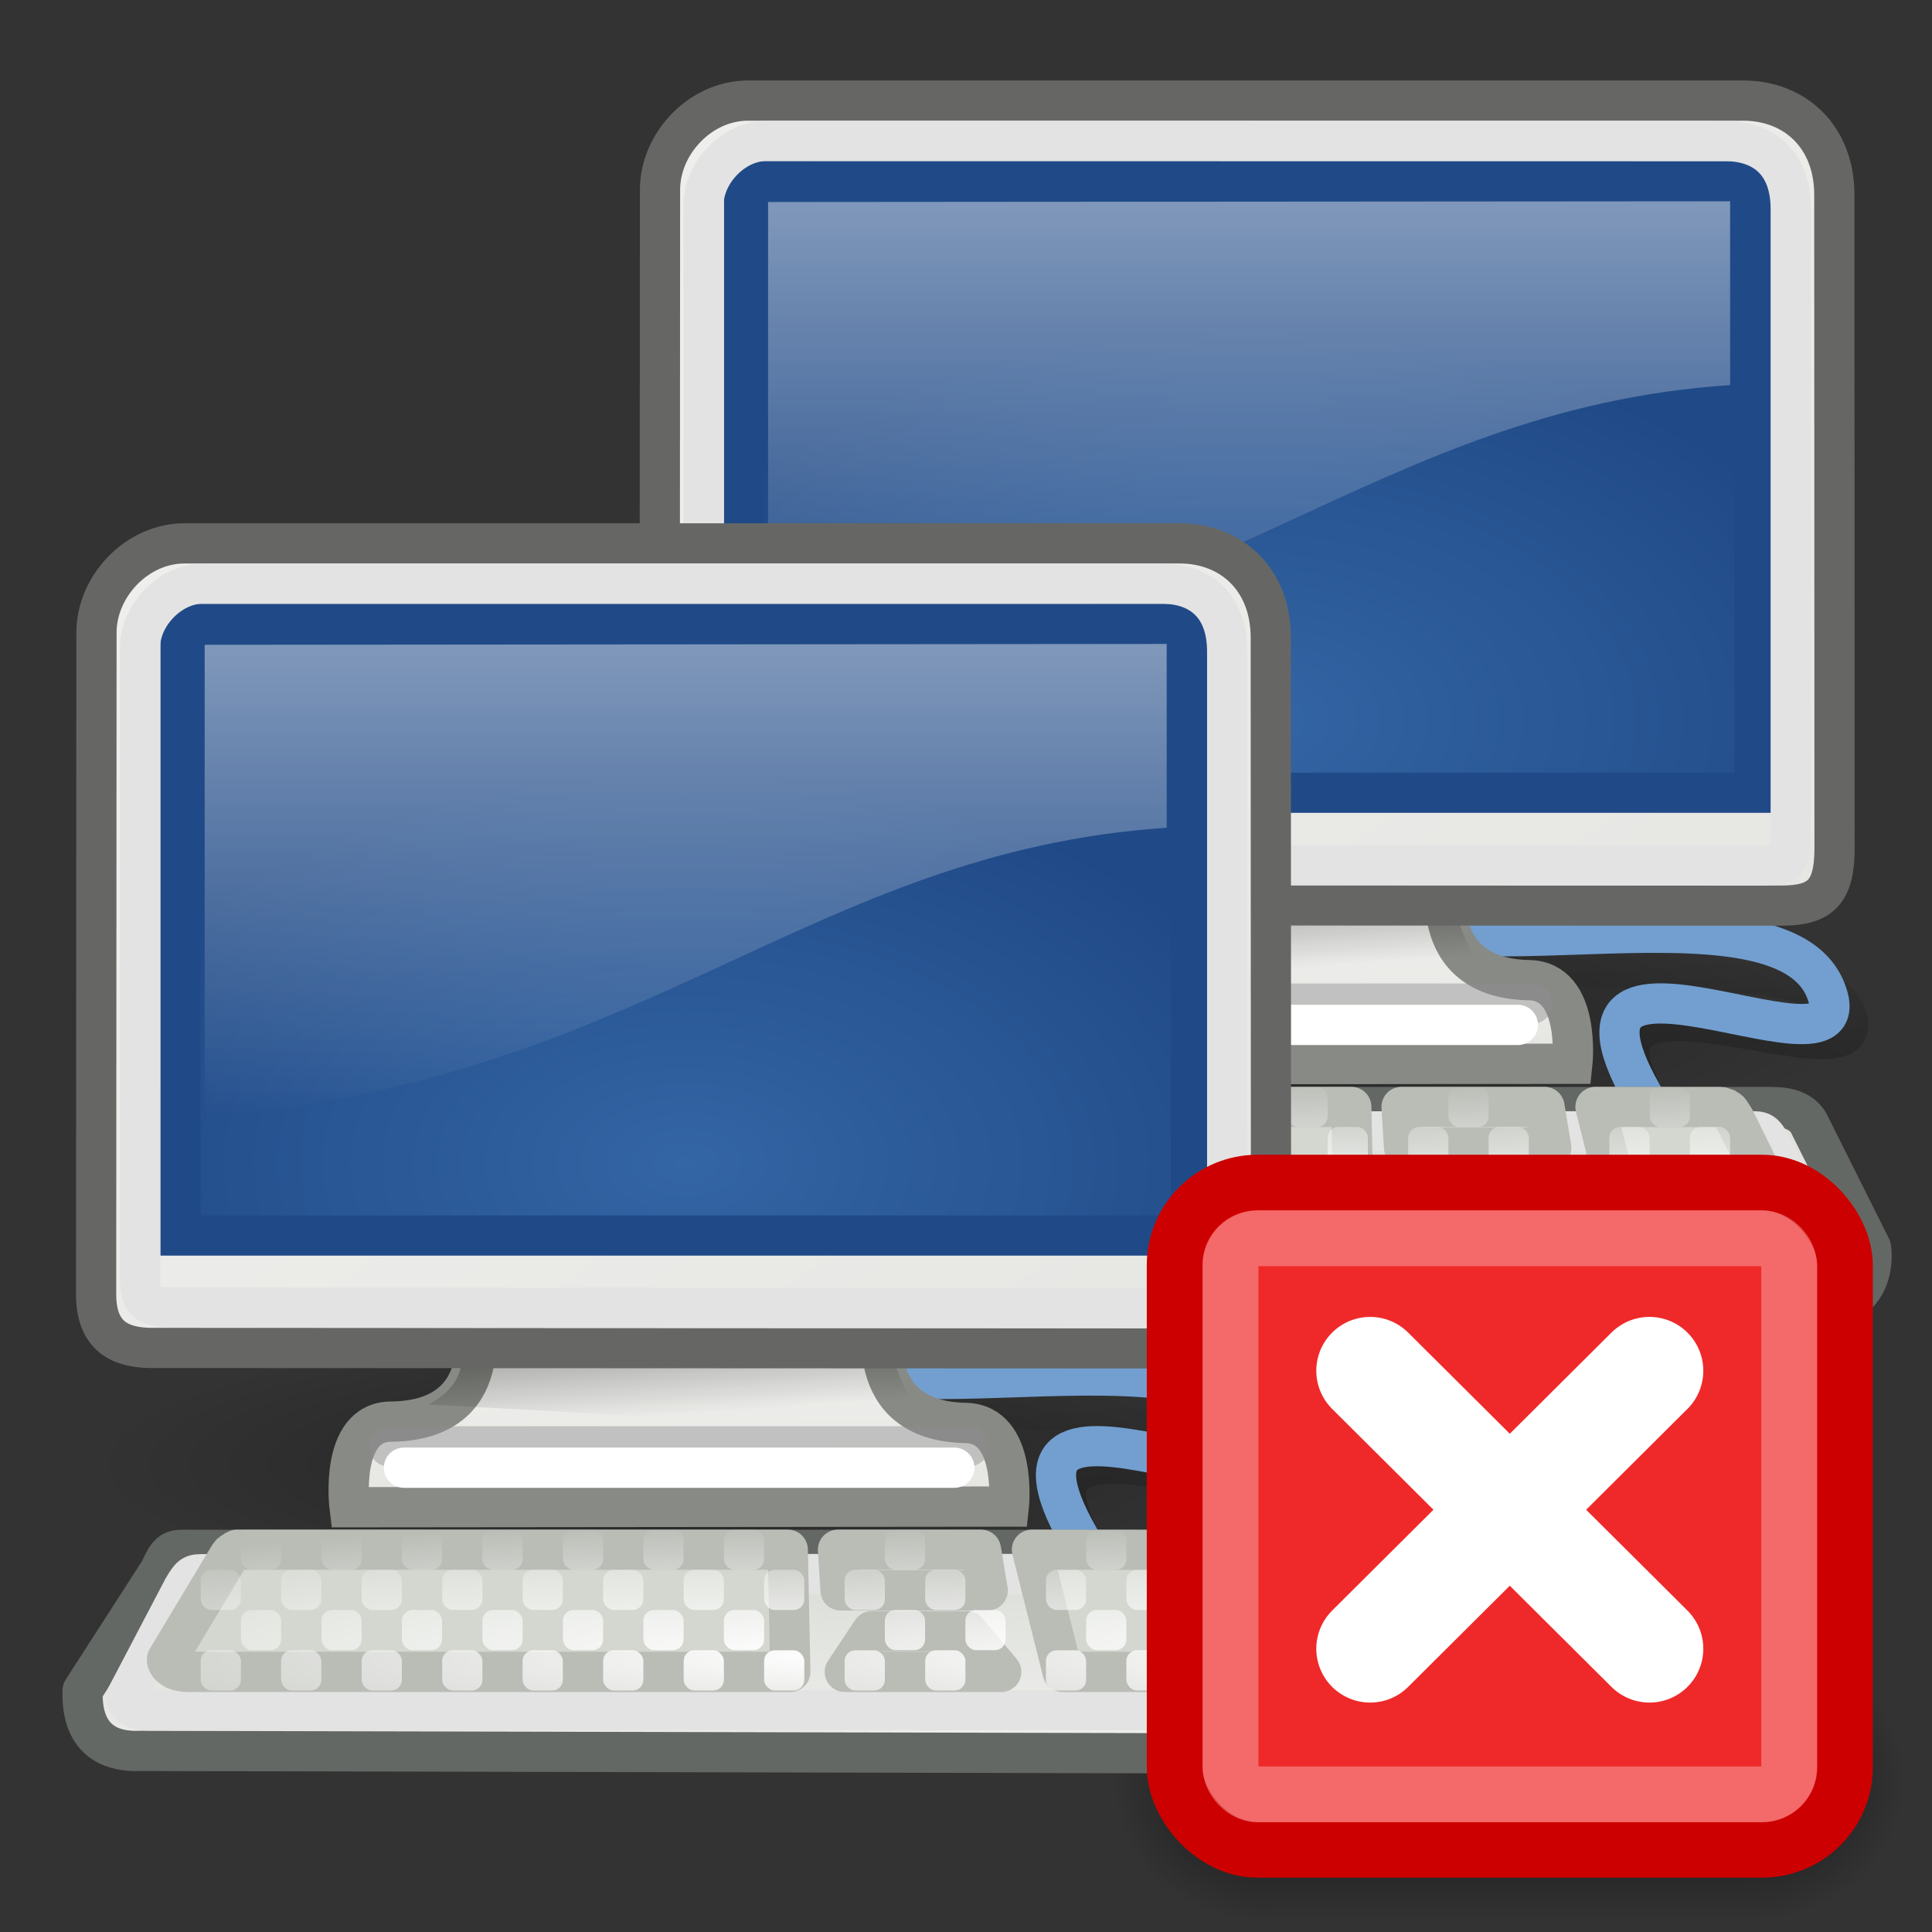 <svg xmlns="http://www.w3.org/2000/svg" xmlns:svg="http://www.w3.org/2000/svg" xmlns:xlink="http://www.w3.org/1999/xlink" id="svg2327" width="16" height="16" version="1.0"><rect width="100%" height="100%" fill="#333333" stroke="none"/><defs id="defs3"><linearGradient id="linearGradient5180"><stop style="stop-color:#000;stop-opacity:0" id="stop5182" offset="0"/><stop style="stop-color:#000;stop-opacity:1" id="stop5188" offset=".5"/><stop style="stop-color:#000;stop-opacity:0" id="stop5184" offset="1"/></linearGradient><linearGradient id="linearGradient5166"><stop style="stop-color:#000;stop-opacity:1" id="stop5168" offset="0"/><stop style="stop-color:#000;stop-opacity:0" id="stop5170" offset="1"/></linearGradient><linearGradient id="linearGradient7670"><stop style="stop-color:#3465a4;stop-opacity:1" id="stop7672" offset="0"/><stop style="stop-color:#204a87;stop-opacity:1" id="stop7674" offset="1"/></linearGradient><linearGradient id="linearGradient2307"><stop style="stop-color:#5a7aa4;stop-opacity:1" id="stop2309" offset="0"/><stop style="stop-color:#5a7aa4;stop-opacity:0" id="stop2311" offset="1"/></linearGradient><linearGradient id="linearGradient11400"><stop style="stop-color:#000;stop-opacity:1" id="stop11402" offset="0"/><stop style="stop-color:#000;stop-opacity:0" id="stop11404" offset="1"/></linearGradient><linearGradient id="linearGradient6240"><stop style="stop-color:#fff;stop-opacity:1" id="stop6242" offset="0"/><stop style="stop-color:#fff;stop-opacity:0" id="stop6244" offset="1"/></linearGradient><linearGradient id="linearGradient5137"><stop style="stop-color:#eeeeec;stop-opacity:1" id="stop5139" offset="0"/><stop style="stop-color:#e6e6e3;stop-opacity:1" id="stop5141" offset="1"/></linearGradient><linearGradient id="linearGradient5225"><stop style="stop-color:#000;stop-opacity:1" id="stop5227" offset="0"/><stop style="stop-color:#000;stop-opacity:0" id="stop5229" offset="1"/></linearGradient><linearGradient id="linearGradient3899"><stop style="stop-color:#eeeeec;stop-opacity:1" id="stop3901" offset="0"/><stop style="stop-color:#d3d7cf;stop-opacity:1" id="stop3903" offset="1"/></linearGradient><linearGradient id="linearGradient3907"><stop style="stop-color:#fff;stop-opacity:1" id="stop3909" offset="0"/><stop style="stop-color:#fff;stop-opacity:0" id="stop3911" offset="1"/></linearGradient><linearGradient id="linearGradient4196"><stop style="stop-color:#000;stop-opacity:1" id="stop4198" offset="0"/><stop style="stop-color:#000;stop-opacity:0" id="stop4200" offset="1"/></linearGradient><linearGradient id="linearGradient5060"><stop style="stop-color:#000;stop-opacity:1" id="stop5062" offset="0"/><stop style="stop-color:#000;stop-opacity:0" id="stop5064" offset="1"/></linearGradient><radialGradient id="radialGradient3304" cx="20.914" cy="47.045" r="19.5" fx="20.914" fy="47.045" gradientTransform="matrix(0.461,1.1937993e-5,0,0.057,1.752,11.032)" gradientUnits="userSpaceOnUse" xlink:href="#linearGradient3907"/><radialGradient id="radialGradient3302" cx="20.914" cy="47.045" r="19.5" fx="20.914" fy="47.045" gradientTransform="matrix(0.461,1.1937993e-5,0,0.057,1.752,11.032)" gradientUnits="userSpaceOnUse" xlink:href="#linearGradient3907"/><radialGradient id="radialGradient3300" cx="20.914" cy="47.045" r="19.5" fx="20.914" fy="47.045" gradientTransform="matrix(0.461,1.1937993e-5,0,0.057,1.752,11.032)" gradientUnits="userSpaceOnUse" xlink:href="#linearGradient3907"/><radialGradient id="radialGradient3298" cx="20.914" cy="47.045" r="19.5" fx="20.914" fy="47.045" gradientTransform="matrix(0.461,1.1937993e-5,0,0.057,1.752,11.032)" gradientUnits="userSpaceOnUse" xlink:href="#linearGradient3907"/><radialGradient id="radialGradient3296" cx="20.914" cy="47.045" r="19.5" fx="20.914" fy="47.045" gradientTransform="matrix(0.461,1.1937993e-5,0,0.057,1.752,11.032)" gradientUnits="userSpaceOnUse" xlink:href="#linearGradient3907"/><radialGradient id="radialGradient3294" cx="20.914" cy="47.045" r="19.5" fx="20.914" fy="47.045" gradientTransform="matrix(0.461,1.1937993e-5,0,0.057,1.752,11.032)" gradientUnits="userSpaceOnUse" xlink:href="#linearGradient3907"/><radialGradient id="radialGradient3292" cx="20.914" cy="47.045" r="19.5" fx="20.914" fy="47.045" gradientTransform="matrix(0.461,1.1937993e-5,0,0.057,1.752,11.032)" gradientUnits="userSpaceOnUse" xlink:href="#linearGradient3907"/><radialGradient id="radialGradient3276" cx="20.914" cy="47.045" r="19.5" fx="20.914" fy="47.045" gradientTransform="matrix(0.461,1.1937993e-5,0,0.057,0.085,11.032)" gradientUnits="userSpaceOnUse" xlink:href="#linearGradient3907"/><radialGradient id="radialGradient3274" cx="20.914" cy="47.045" r="19.5" fx="20.914" fy="47.045" gradientTransform="matrix(0.461,1.1937993e-5,0,0.057,0.085,11.032)" gradientUnits="userSpaceOnUse" xlink:href="#linearGradient3907"/><radialGradient id="radialGradient3272" cx="20.914" cy="47.045" r="19.5" fx="20.914" fy="47.045" gradientTransform="matrix(0.461,1.1937993e-5,0,0.057,0.085,11.032)" gradientUnits="userSpaceOnUse" xlink:href="#linearGradient3907"/><radialGradient id="radialGradient3270" cx="20.914" cy="47.045" r="19.5" fx="20.914" fy="47.045" gradientTransform="matrix(0.461,1.1937993e-5,0,0.057,0.085,11.032)" gradientUnits="userSpaceOnUse" xlink:href="#linearGradient3907"/><radialGradient id="radialGradient3268" cx="20.914" cy="47.045" r="19.5" fx="20.914" fy="47.045" gradientTransform="matrix(0.461,1.1937993e-5,0,0.057,0.085,11.032)" gradientUnits="userSpaceOnUse" xlink:href="#linearGradient3907"/><radialGradient id="radialGradient3266" cx="20.914" cy="47.045" r="19.5" fx="20.914" fy="47.045" gradientTransform="matrix(0.461,1.1937993e-5,0,0.057,0.085,11.032)" gradientUnits="userSpaceOnUse" xlink:href="#linearGradient3907"/><radialGradient id="radialGradient3264" cx="20.914" cy="47.045" r="19.5" fx="20.914" fy="47.045" gradientTransform="matrix(0.461,1.1937993e-5,0,0.057,0.085,11.032)" gradientUnits="userSpaceOnUse" xlink:href="#linearGradient3907"/><radialGradient id="radialGradient3155" cx="20.914" cy="47.045" r="19.5" fx="20.914" fy="47.045" gradientTransform="matrix(0.461,1.1937993e-5,0,0.057,-2.581,11.032)" gradientUnits="userSpaceOnUse" xlink:href="#linearGradient3907"/><radialGradient id="radialGradient3158" cx="20.914" cy="47.045" r="19.5" fx="20.914" fy="47.045" gradientTransform="matrix(0.461,1.1937993e-5,0,0.057,-2.581,11.032)" gradientUnits="userSpaceOnUse" xlink:href="#linearGradient3907"/><radialGradient id="radialGradient3161" cx="20.914" cy="47.045" r="19.5" fx="20.914" fy="47.045" gradientTransform="matrix(0.461,1.1937993e-5,0,0.057,-2.581,11.032)" gradientUnits="userSpaceOnUse" xlink:href="#linearGradient3907"/><radialGradient id="radialGradient3164" cx="20.914" cy="47.045" r="19.5" fx="20.914" fy="47.045" gradientTransform="matrix(0.461,1.1937993e-5,0,0.057,-2.581,11.032)" gradientUnits="userSpaceOnUse" xlink:href="#linearGradient3907"/><radialGradient id="radialGradient3167" cx="20.914" cy="47.045" r="19.5" fx="20.914" fy="47.045" gradientTransform="matrix(0.461,1.1937993e-5,0,0.057,-2.581,11.032)" gradientUnits="userSpaceOnUse" xlink:href="#linearGradient3907"/><radialGradient id="radialGradient3170" cx="20.914" cy="47.045" r="19.5" fx="20.914" fy="47.045" gradientTransform="matrix(0.461,1.1937993e-5,0,0.057,-2.581,11.032)" gradientUnits="userSpaceOnUse" xlink:href="#linearGradient3907"/><radialGradient id="radialGradient3173" cx="20.914" cy="47.045" r="19.5" fx="20.914" fy="47.045" gradientTransform="matrix(0.461,1.1937993e-5,0,0.057,-2.581,11.032)" gradientUnits="userSpaceOnUse" xlink:href="#linearGradient3907"/><radialGradient id="radialGradient3176" cx="20.914" cy="47.045" r="19.5" fx="20.914" fy="47.045" gradientTransform="matrix(0.461,1.1937993e-5,0,0.057,-2.581,11.032)" gradientUnits="userSpaceOnUse" xlink:href="#linearGradient3907"/><radialGradient id="radialGradient3182" cx="20.914" cy="47.045" r="19.5" fx="20.914" fy="47.045" gradientTransform="matrix(0.461,1.1937993e-5,0,0.057,-2.581,11.032)" gradientUnits="userSpaceOnUse" xlink:href="#linearGradient3907"/><radialGradient id="radialGradient3185" cx="20.914" cy="47.045" r="19.5" fx="20.914" fy="47.045" gradientTransform="matrix(0.461,1.1937993e-5,0,0.057,-2.581,11.032)" gradientUnits="userSpaceOnUse" xlink:href="#linearGradient3907"/><radialGradient id="radialGradient3188" cx="20.914" cy="47.045" r="19.5" fx="20.914" fy="47.045" gradientTransform="matrix(0.461,1.1937993e-5,0,0.057,-2.581,11.032)" gradientUnits="userSpaceOnUse" xlink:href="#linearGradient3907"/><radialGradient id="radialGradient3191" cx="20.914" cy="47.045" r="19.5" fx="20.914" fy="47.045" gradientTransform="matrix(0.461,1.1937993e-5,0,0.057,-2.581,11.032)" gradientUnits="userSpaceOnUse" xlink:href="#linearGradient3907"/><radialGradient id="radialGradient3194" cx="20.914" cy="47.045" r="19.5" fx="20.914" fy="47.045" gradientTransform="matrix(0.461,1.1937993e-5,0,0.057,-2.581,11.032)" gradientUnits="userSpaceOnUse" xlink:href="#linearGradient3907"/><radialGradient id="radialGradient3197" cx="20.914" cy="47.045" r="19.5" fx="20.914" fy="47.045" gradientTransform="matrix(0.461,1.1937993e-5,0,0.057,-2.581,11.032)" gradientUnits="userSpaceOnUse" xlink:href="#linearGradient3907"/><radialGradient id="radialGradient3200" cx="20.914" cy="47.045" r="19.5" fx="20.914" fy="47.045" gradientTransform="matrix(0.461,1.1937993e-5,0,0.057,-2.581,11.032)" gradientUnits="userSpaceOnUse" xlink:href="#linearGradient3907"/><radialGradient id="radialGradient3203" cx="20.914" cy="47.045" r="19.5" fx="20.914" fy="47.045" gradientTransform="matrix(0.461,1.1937993e-5,0,0.057,-2.581,11.032)" gradientUnits="userSpaceOnUse" xlink:href="#linearGradient3907"/><radialGradient id="radialGradient3206" cx="20.914" cy="47.045" r="19.5" fx="20.914" fy="47.045" gradientTransform="matrix(0.461,1.1937993e-5,0,0.057,-2.581,11.032)" gradientUnits="userSpaceOnUse" xlink:href="#linearGradient3907"/><radialGradient id="radialGradient3209" cx="20.914" cy="47.045" r="19.5" fx="20.914" fy="47.045" gradientTransform="matrix(0.461,1.1937993e-5,0,0.057,-2.581,11.032)" gradientUnits="userSpaceOnUse" xlink:href="#linearGradient3907"/><radialGradient id="radialGradient3212" cx="20.914" cy="47.045" r="19.5" fx="20.914" fy="47.045" gradientTransform="matrix(0.461,1.1937993e-5,0,0.057,-2.581,11.032)" gradientUnits="userSpaceOnUse" xlink:href="#linearGradient3907"/><radialGradient id="radialGradient3215" cx="20.914" cy="47.045" r="19.5" fx="20.914" fy="47.045" gradientTransform="matrix(0.461,1.1937993e-5,0,0.057,-2.581,11.032)" gradientUnits="userSpaceOnUse" xlink:href="#linearGradient3907"/><radialGradient id="radialGradient3218" cx="20.914" cy="47.045" r="19.5" fx="20.914" fy="47.045" gradientTransform="matrix(0.461,1.1937993e-5,0,0.057,-2.581,11.032)" gradientUnits="userSpaceOnUse" xlink:href="#linearGradient3907"/><radialGradient id="radialGradient3221" cx="20.914" cy="47.045" r="19.5" fx="20.914" fy="47.045" gradientTransform="matrix(0.461,1.1937993e-5,0,0.057,-2.581,11.032)" gradientUnits="userSpaceOnUse" xlink:href="#linearGradient3907"/><radialGradient id="radialGradient3224" cx="20.914" cy="47.045" r="19.5" fx="20.914" fy="47.045" gradientTransform="matrix(0.461,1.1937993e-5,0,0.057,-2.581,11.032)" gradientUnits="userSpaceOnUse" xlink:href="#linearGradient3907"/><radialGradient id="radialGradient3230" cx="20.914" cy="47.045" r="19.5" fx="20.914" fy="47.045" gradientTransform="matrix(0.461,1.1937993e-5,0,0.057,-2.581,11.032)" gradientUnits="userSpaceOnUse" xlink:href="#linearGradient3907"/><radialGradient id="radialGradient3233" cx="20.914" cy="47.045" r="19.5" fx="20.914" fy="47.045" gradientTransform="matrix(0.461,1.1937993e-5,0,0.057,-2.581,11.032)" gradientUnits="userSpaceOnUse" xlink:href="#linearGradient3907"/><radialGradient id="radialGradient3236" cx="20.914" cy="47.045" r="19.5" fx="20.914" fy="47.045" gradientTransform="matrix(0.461,1.1937993e-5,0,0.057,-2.581,11.032)" gradientUnits="userSpaceOnUse" xlink:href="#linearGradient3907"/><radialGradient id="radialGradient3239" cx="20.914" cy="47.045" r="19.5" fx="20.914" fy="47.045" gradientTransform="matrix(0.461,1.1937993e-5,0,0.057,-2.581,11.032)" gradientUnits="userSpaceOnUse" xlink:href="#linearGradient3907"/><radialGradient id="radialGradient3242" cx="20.914" cy="47.045" r="19.5" fx="20.914" fy="47.045" gradientTransform="matrix(0.461,1.1937993e-5,0,0.057,-2.581,11.032)" gradientUnits="userSpaceOnUse" xlink:href="#linearGradient3907"/><radialGradient id="radialGradient3245" cx="20.914" cy="47.045" r="19.5" fx="20.914" fy="47.045" gradientTransform="matrix(0.461,1.1937993e-5,0,0.057,-2.581,11.032)" gradientUnits="userSpaceOnUse" xlink:href="#linearGradient3907"/><radialGradient id="radialGradient3248" cx="20.914" cy="47.045" r="19.5" fx="20.914" fy="47.045" gradientTransform="matrix(0.461,1.1937993e-5,0,0.057,-2.581,11.032)" gradientUnits="userSpaceOnUse" xlink:href="#linearGradient3907"/><linearGradient id="linearGradient3905" x1="29.5" x2="29.125" y1="46.029" y2="37.938" gradientTransform="matrix(0.216,0,0,0.236,0.573,3.517)" gradientUnits="userSpaceOnUse" xlink:href="#linearGradient3899"/><radialGradient id="radialGradient2309" cx="605.714" cy="486.648" r="117.143" fx="605.714" fy="486.648" gradientTransform="matrix(2.774,0,0,1.97,-1891.633,-872.885)" gradientUnits="userSpaceOnUse" xlink:href="#linearGradient5060"/><radialGradient id="radialGradient2311" cx="605.714" cy="486.648" r="117.143" fx="605.714" fy="486.648" gradientTransform="matrix(-2.774,0,0,1.97,112.762,-872.885)" gradientUnits="userSpaceOnUse" xlink:href="#linearGradient5060"/><linearGradient id="linearGradient6246" x1="20.157" x2="20.157" y1="5.1" y2="26.039" gradientTransform="matrix(0.222,0,0,0.217,0.36,3.597)" gradientUnits="userSpaceOnUse" xlink:href="#linearGradient6240"/><radialGradient id="radialGradient5239" cx="24.006" cy="32.997" r="19" fx="24.006" fy="32.997" gradientTransform="matrix(0.279,0,0,0.171,-1.013,3.989)" gradientUnits="userSpaceOnUse" xlink:href="#linearGradient7670"/><linearGradient id="linearGradient5147" x1="17.248" x2="39.904" y1="6.376" y2="38.876" gradientTransform="matrix(0.216,0,0,0.215,0.473,3.753)" gradientUnits="userSpaceOnUse" xlink:href="#linearGradient5137"/><linearGradient id="linearGradient2308" x1="31.743" x2="31.861" y1="37.842" y2="43.826" gradientTransform="matrix(1,0,0,0.993,0,-2.718)" gradientUnits="userSpaceOnUse" xlink:href="#linearGradient5137"/><linearGradient id="linearGradient2310" x1="23.155" x2="23.529" y1="34.573" y2="40.22" gradientTransform="matrix(1.004,0,0,1,-0.125,-3.012)" gradientUnits="userSpaceOnUse" xlink:href="#linearGradient11400"/><linearGradient id="linearGradient4202" x1="37.485" x2="37.295" y1="38.268" y2="33.638" gradientTransform="matrix(0.218,0,0,0.218,0.168,4.23)" gradientUnits="userSpaceOnUse" xlink:href="#linearGradient4196"/><radialGradient id="radialGradient2313" cx="23.938" cy="42.688" r="23.76" fx="23.938" fy="42.688" gradientTransform="matrix(0.211,0,0,0.047,0.702,10.121)" gradientUnits="userSpaceOnUse" xlink:href="#linearGradient5225"/><linearGradient id="linearGradient5478" x1="-931.75" x2="-131.236" y1="148.071" y2="148.071" gradientTransform="scale(1.673,0.598)" gradientUnits="userSpaceOnUse" xlink:href="#linearGradient2307"/><radialGradient id="radialGradient5620" cx="23.938" cy="42.688" r="23.76" fx="23.938" fy="42.688" gradientTransform="matrix(0.211,0,0,0.047,5.368,6.455)" gradientUnits="userSpaceOnUse" xlink:href="#linearGradient5225"/><linearGradient id="linearGradient5622" x1="37.485" x2="37.295" y1="38.268" y2="33.638" gradientTransform="matrix(0.218,0,0,0.218,4.835,0.564)" gradientUnits="userSpaceOnUse" xlink:href="#linearGradient4196"/><linearGradient id="linearGradient5624" x1="31.743" x2="31.861" y1="37.842" y2="43.826" gradientTransform="matrix(1,0,0,0.993,0,-2.718)" gradientUnits="userSpaceOnUse" xlink:href="#linearGradient5137"/><linearGradient id="linearGradient5626" x1="23.155" x2="23.529" y1="34.573" y2="40.22" gradientTransform="matrix(1.004,0,0,1,-0.125,-3.012)" gradientUnits="userSpaceOnUse" xlink:href="#linearGradient11400"/><linearGradient id="linearGradient5628" x1="17.248" x2="39.904" y1="6.376" y2="38.876" gradientTransform="matrix(0.216,0,0,0.215,5.14,0.086)" gradientUnits="userSpaceOnUse" xlink:href="#linearGradient5137"/><radialGradient id="radialGradient5630" cx="24.006" cy="32.997" r="19" fx="24.006" fy="32.997" gradientTransform="matrix(0.279,0,0,0.171,3.654,0.322)" gradientUnits="userSpaceOnUse" xlink:href="#linearGradient7670"/><linearGradient id="linearGradient5632" x1="20.157" x2="20.157" y1="5.1" y2="26.039" gradientTransform="matrix(0.222,0,0,0.217,5.027,-0.07)" gradientUnits="userSpaceOnUse" xlink:href="#linearGradient6240"/><linearGradient id="linearGradient5634" x1="-931.75" x2="-131.236" y1="148.071" y2="148.071" gradientTransform="scale(1.673,0.598)" gradientUnits="userSpaceOnUse" xlink:href="#linearGradient2307"/><radialGradient id="radialGradient5636" cx="605.714" cy="486.648" r="117.143" fx="605.714" fy="486.648" gradientTransform="matrix(2.774,0,0,1.97,-1891.633,-872.885)" gradientUnits="userSpaceOnUse" xlink:href="#linearGradient5060"/><radialGradient id="radialGradient5638" cx="605.714" cy="486.648" r="117.143" fx="605.714" fy="486.648" gradientTransform="matrix(-2.774,0,0,1.97,112.762,-872.885)" gradientUnits="userSpaceOnUse" xlink:href="#linearGradient5060"/><linearGradient id="linearGradient5640" x1="29.5" x2="29.125" y1="46.029" y2="37.938" gradientTransform="matrix(0.216,0,0,0.236,5.24,-0.149)" gradientUnits="userSpaceOnUse" xlink:href="#linearGradient3899"/><radialGradient id="radialGradient5642" cx="20.914" cy="47.045" r="19.5" fx="20.914" fy="47.045" gradientTransform="matrix(0.461,1.1937993e-5,0,0.057,2.085,7.366)" gradientUnits="userSpaceOnUse" xlink:href="#linearGradient3907"/><radialGradient id="radialGradient5644" cx="20.914" cy="47.045" r="19.5" fx="20.914" fy="47.045" gradientTransform="matrix(0.461,1.1937993e-5,0,0.057,2.085,7.366)" gradientUnits="userSpaceOnUse" xlink:href="#linearGradient3907"/><radialGradient id="radialGradient5646" cx="20.914" cy="47.045" r="19.5" fx="20.914" fy="47.045" gradientTransform="matrix(0.461,1.1937993e-5,0,0.057,2.085,7.366)" gradientUnits="userSpaceOnUse" xlink:href="#linearGradient3907"/><radialGradient id="radialGradient5648" cx="20.914" cy="47.045" r="19.5" fx="20.914" fy="47.045" gradientTransform="matrix(0.461,1.1937993e-5,0,0.057,2.085,7.366)" gradientUnits="userSpaceOnUse" xlink:href="#linearGradient3907"/><radialGradient id="radialGradient5650" cx="20.914" cy="47.045" r="19.5" fx="20.914" fy="47.045" gradientTransform="matrix(0.461,1.1937993e-5,0,0.057,2.085,7.366)" gradientUnits="userSpaceOnUse" xlink:href="#linearGradient3907"/><radialGradient id="radialGradient5652" cx="20.914" cy="47.045" r="19.5" fx="20.914" fy="47.045" gradientTransform="matrix(0.461,1.1937993e-5,0,0.057,2.085,7.366)" gradientUnits="userSpaceOnUse" xlink:href="#linearGradient3907"/><radialGradient id="radialGradient5654" cx="20.914" cy="47.045" r="19.5" fx="20.914" fy="47.045" gradientTransform="matrix(0.461,1.1937993e-5,0,0.057,2.085,7.366)" gradientUnits="userSpaceOnUse" xlink:href="#linearGradient3907"/><radialGradient id="radialGradient5656" cx="20.914" cy="47.045" r="19.5" fx="20.914" fy="47.045" gradientTransform="matrix(0.461,1.1937993e-5,0,0.057,2.085,7.366)" gradientUnits="userSpaceOnUse" xlink:href="#linearGradient3907"/><radialGradient id="radialGradient5658" cx="20.914" cy="47.045" r="19.5" fx="20.914" fy="47.045" gradientTransform="matrix(0.461,1.1937993e-5,0,0.057,2.085,7.366)" gradientUnits="userSpaceOnUse" xlink:href="#linearGradient3907"/><radialGradient id="radialGradient5660" cx="20.914" cy="47.045" r="19.5" fx="20.914" fy="47.045" gradientTransform="matrix(0.461,1.1937993e-5,0,0.057,2.085,7.366)" gradientUnits="userSpaceOnUse" xlink:href="#linearGradient3907"/><radialGradient id="radialGradient5662" cx="20.914" cy="47.045" r="19.5" fx="20.914" fy="47.045" gradientTransform="matrix(0.461,1.1937993e-5,0,0.057,2.085,7.366)" gradientUnits="userSpaceOnUse" xlink:href="#linearGradient3907"/><radialGradient id="radialGradient5664" cx="20.914" cy="47.045" r="19.5" fx="20.914" fy="47.045" gradientTransform="matrix(0.461,1.1937993e-5,0,0.057,2.085,7.366)" gradientUnits="userSpaceOnUse" xlink:href="#linearGradient3907"/><radialGradient id="radialGradient5666" cx="20.914" cy="47.045" r="19.5" fx="20.914" fy="47.045" gradientTransform="matrix(0.461,1.1937993e-5,0,0.057,2.085,7.366)" gradientUnits="userSpaceOnUse" xlink:href="#linearGradient3907"/><radialGradient id="radialGradient5668" cx="20.914" cy="47.045" r="19.5" fx="20.914" fy="47.045" gradientTransform="matrix(0.461,1.1937993e-5,0,0.057,2.085,7.366)" gradientUnits="userSpaceOnUse" xlink:href="#linearGradient3907"/><radialGradient id="radialGradient5670" cx="20.914" cy="47.045" r="19.5" fx="20.914" fy="47.045" gradientTransform="matrix(0.461,1.1937993e-5,0,0.057,2.085,7.366)" gradientUnits="userSpaceOnUse" xlink:href="#linearGradient3907"/><radialGradient id="radialGradient5672" cx="20.914" cy="47.045" r="19.5" fx="20.914" fy="47.045" gradientTransform="matrix(0.461,1.1937993e-5,0,0.057,2.085,7.366)" gradientUnits="userSpaceOnUse" xlink:href="#linearGradient3907"/><radialGradient id="radialGradient5674" cx="20.914" cy="47.045" r="19.5" fx="20.914" fy="47.045" gradientTransform="matrix(0.461,1.1937993e-5,0,0.057,2.085,7.366)" gradientUnits="userSpaceOnUse" xlink:href="#linearGradient3907"/><radialGradient id="radialGradient5676" cx="20.914" cy="47.045" r="19.5" fx="20.914" fy="47.045" gradientTransform="matrix(0.461,1.1937993e-5,0,0.057,2.085,7.366)" gradientUnits="userSpaceOnUse" xlink:href="#linearGradient3907"/><radialGradient id="radialGradient5678" cx="20.914" cy="47.045" r="19.5" fx="20.914" fy="47.045" gradientTransform="matrix(0.461,1.1937993e-5,0,0.057,2.085,7.366)" gradientUnits="userSpaceOnUse" xlink:href="#linearGradient3907"/><radialGradient id="radialGradient5680" cx="20.914" cy="47.045" r="19.5" fx="20.914" fy="47.045" gradientTransform="matrix(0.461,1.1937993e-5,0,0.057,2.085,7.366)" gradientUnits="userSpaceOnUse" xlink:href="#linearGradient3907"/><radialGradient id="radialGradient5682" cx="20.914" cy="47.045" r="19.5" fx="20.914" fy="47.045" gradientTransform="matrix(0.461,1.1937993e-5,0,0.057,2.085,7.366)" gradientUnits="userSpaceOnUse" xlink:href="#linearGradient3907"/><radialGradient id="radialGradient5684" cx="20.914" cy="47.045" r="19.5" fx="20.914" fy="47.045" gradientTransform="matrix(0.461,1.1937993e-5,0,0.057,2.085,7.366)" gradientUnits="userSpaceOnUse" xlink:href="#linearGradient3907"/><radialGradient id="radialGradient5686" cx="20.914" cy="47.045" r="19.5" fx="20.914" fy="47.045" gradientTransform="matrix(0.461,1.1937993e-5,0,0.057,2.085,7.366)" gradientUnits="userSpaceOnUse" xlink:href="#linearGradient3907"/><radialGradient id="radialGradient5688" cx="20.914" cy="47.045" r="19.5" fx="20.914" fy="47.045" gradientTransform="matrix(0.461,1.1937993e-5,0,0.057,2.085,7.366)" gradientUnits="userSpaceOnUse" xlink:href="#linearGradient3907"/><radialGradient id="radialGradient5690" cx="20.914" cy="47.045" r="19.5" fx="20.914" fy="47.045" gradientTransform="matrix(0.461,1.1937993e-5,0,0.057,2.085,7.366)" gradientUnits="userSpaceOnUse" xlink:href="#linearGradient3907"/><radialGradient id="radialGradient5692" cx="20.914" cy="47.045" r="19.5" fx="20.914" fy="47.045" gradientTransform="matrix(0.461,1.1937993e-5,0,0.057,2.085,7.366)" gradientUnits="userSpaceOnUse" xlink:href="#linearGradient3907"/><radialGradient id="radialGradient5694" cx="20.914" cy="47.045" r="19.5" fx="20.914" fy="47.045" gradientTransform="matrix(0.461,1.1937993e-5,0,0.057,2.085,7.366)" gradientUnits="userSpaceOnUse" xlink:href="#linearGradient3907"/><radialGradient id="radialGradient5696" cx="20.914" cy="47.045" r="19.5" fx="20.914" fy="47.045" gradientTransform="matrix(0.461,1.1937993e-5,0,0.057,2.085,7.366)" gradientUnits="userSpaceOnUse" xlink:href="#linearGradient3907"/><radialGradient id="radialGradient5698" cx="20.914" cy="47.045" r="19.5" fx="20.914" fy="47.045" gradientTransform="matrix(0.461,1.1937993e-5,0,0.057,2.085,7.366)" gradientUnits="userSpaceOnUse" xlink:href="#linearGradient3907"/><radialGradient id="radialGradient5700" cx="20.914" cy="47.045" r="19.5" fx="20.914" fy="47.045" gradientTransform="matrix(0.461,1.1937993e-5,0,0.057,2.085,7.366)" gradientUnits="userSpaceOnUse" xlink:href="#linearGradient3907"/><radialGradient id="radialGradient5702" cx="20.914" cy="47.045" r="19.5" fx="20.914" fy="47.045" gradientTransform="matrix(0.461,1.1937993e-5,0,0.057,4.752,7.366)" gradientUnits="userSpaceOnUse" xlink:href="#linearGradient3907"/><radialGradient id="radialGradient5704" cx="20.914" cy="47.045" r="19.5" fx="20.914" fy="47.045" gradientTransform="matrix(0.461,1.1937993e-5,0,0.057,4.752,7.366)" gradientUnits="userSpaceOnUse" xlink:href="#linearGradient3907"/><radialGradient id="radialGradient5706" cx="20.914" cy="47.045" r="19.5" fx="20.914" fy="47.045" gradientTransform="matrix(0.461,1.1937993e-5,0,0.057,4.752,7.366)" gradientUnits="userSpaceOnUse" xlink:href="#linearGradient3907"/><radialGradient id="radialGradient5708" cx="20.914" cy="47.045" r="19.5" fx="20.914" fy="47.045" gradientTransform="matrix(0.461,1.1937993e-5,0,0.057,4.752,7.366)" gradientUnits="userSpaceOnUse" xlink:href="#linearGradient3907"/><radialGradient id="radialGradient5710" cx="20.914" cy="47.045" r="19.5" fx="20.914" fy="47.045" gradientTransform="matrix(0.461,1.1937993e-5,0,0.057,4.752,7.366)" gradientUnits="userSpaceOnUse" xlink:href="#linearGradient3907"/><radialGradient id="radialGradient5712" cx="20.914" cy="47.045" r="19.5" fx="20.914" fy="47.045" gradientTransform="matrix(0.461,1.1937993e-5,0,0.057,4.752,7.366)" gradientUnits="userSpaceOnUse" xlink:href="#linearGradient3907"/><radialGradient id="radialGradient5714" cx="20.914" cy="47.045" r="19.5" fx="20.914" fy="47.045" gradientTransform="matrix(0.461,1.1937993e-5,0,0.057,4.752,7.366)" gradientUnits="userSpaceOnUse" xlink:href="#linearGradient3907"/><radialGradient id="radialGradient5716" cx="20.914" cy="47.045" r="19.5" fx="20.914" fy="47.045" gradientTransform="matrix(0.461,1.1937993e-5,0,0.057,6.419,7.366)" gradientUnits="userSpaceOnUse" xlink:href="#linearGradient3907"/><radialGradient id="radialGradient5718" cx="20.914" cy="47.045" r="19.5" fx="20.914" fy="47.045" gradientTransform="matrix(0.461,1.1937993e-5,0,0.057,6.419,7.366)" gradientUnits="userSpaceOnUse" xlink:href="#linearGradient3907"/><radialGradient id="radialGradient5720" cx="20.914" cy="47.045" r="19.5" fx="20.914" fy="47.045" gradientTransform="matrix(0.461,1.1937993e-5,0,0.057,6.419,7.366)" gradientUnits="userSpaceOnUse" xlink:href="#linearGradient3907"/><radialGradient id="radialGradient5722" cx="20.914" cy="47.045" r="19.5" fx="20.914" fy="47.045" gradientTransform="matrix(0.461,1.1937993e-5,0,0.057,6.419,7.366)" gradientUnits="userSpaceOnUse" xlink:href="#linearGradient3907"/><radialGradient id="radialGradient5724" cx="20.914" cy="47.045" r="19.5" fx="20.914" fy="47.045" gradientTransform="matrix(0.461,1.1937993e-5,0,0.057,6.419,7.366)" gradientUnits="userSpaceOnUse" xlink:href="#linearGradient3907"/><radialGradient id="radialGradient5726" cx="20.914" cy="47.045" r="19.5" fx="20.914" fy="47.045" gradientTransform="matrix(0.461,1.1937993e-5,0,0.057,6.419,7.366)" gradientUnits="userSpaceOnUse" xlink:href="#linearGradient3907"/><radialGradient id="radialGradient5728" cx="20.914" cy="47.045" r="19.5" fx="20.914" fy="47.045" gradientTransform="matrix(0.461,1.1937993e-5,0,0.057,6.419,7.366)" gradientUnits="userSpaceOnUse" xlink:href="#linearGradient3907"/><radialGradient id="radialGradient5172" cx="33" cy="45.5" r="2.047" fx="33" fy="45.5" gradientTransform="matrix(1.466,0,0,1.221,-3.366,-10.073)" gradientUnits="userSpaceOnUse" xlink:href="#linearGradient5166"/><radialGradient id="radialGradient5176" cx="33" cy="45.5" r="2.047" fx="33" fy="45.5" gradientTransform="matrix(1.466,0,0,1.221,-84.366,-101.073)" gradientUnits="userSpaceOnUse" xlink:href="#linearGradient5166"/><linearGradient id="linearGradient5186" x1="39" x2="39" y1="48" y2="43" gradientUnits="userSpaceOnUse" xlink:href="#linearGradient5180"/></defs><path id="path5494" d="m 15.44,8.447 a 5.017,1.109 0 1 1 -10.034,0 5.017,1.109 0 1 1 10.034,0 z" style="display:inline;opacity:.3;fill:url(#radialGradient5620);fill-opacity:1;fill-rule:evenodd;stroke:none;stroke-width:.2px;stroke-linecap:butt;stroke-linejoin:miter;stroke-opacity:1"/><path id="path5496" d="M 14.023,9.683 C 12.216,7.379 15.644,9.183 15.28,8.385 14.924,7.602 10.798,8.532 11.232,7.222" style="display:inline;opacity:.208;fill:none;fill-opacity:1;fill-rule:evenodd;stroke:url(#linearGradient5622);stroke-width:.333;stroke-linecap:butt;stroke-linejoin:miter;stroke-miterlimit:4;stroke-dasharray:none;stroke-opacity:1"/><path id="path5498" d="M 13.923,9.557 C 12.175,7.138 15.502,9.162 15.12,8.201 14.686,7.11 11.061,8.426 11.264,7.136" style="display:inline;fill:none;fill-opacity:1;fill-rule:evenodd;stroke:#729fcf;stroke-width:.333;stroke-linecap:butt;stroke-linejoin:miter;stroke-miterlimit:4;stroke-dasharray:none;stroke-opacity:1"/><g id="g5500" transform="matrix(0.177,0,0,0.177,6.042,1.468)" style="display:inline"><path id="path5502" d="m 14.375,32.559 c 0,0 1.217,4.899 -3.856,4.945 -2.43,0.022 -1.932,4.006 -1.932,4.006 l 30.846,-0.031 c 0,0 0.418,-3.867 -2.022,-3.913 -4.987,-0.091 -3.811,-5.07 -3.811,-5.07 z" style="display:inline;overflow:visible;visibility:visible;opacity:1;fill:url(#linearGradient5624);fill-opacity:1;fill-rule:evenodd;stroke:#888a85;stroke-width:1.884;stroke-linecap:butt;stroke-linejoin:miter;stroke-miterlimit:4;stroke-dasharray:none;stroke-dashoffset:0;stroke-opacity:1;marker:none;marker-start:none;marker-mid:none;marker-end:none"/><path id="path5504" d="m 13.926,33.027 c 0.084,2.173 -0.285,2.911 -1.64,3.675 L 36,38 c -0.953,-1.169 -2.339,-2.933 -1.961,-4.988 z" style="opacity:.5;fill:url(#linearGradient5626);fill-opacity:1;fill-rule:evenodd;stroke:none;stroke-width:1px;stroke-linecap:butt;stroke-linejoin:miter;stroke-opacity:1"/><path id="path5506" d="m 10.436,38.662 c 6.564,0.002 27.126,0 27.126,0" style="fill:none;fill-opacity:1;fill-rule:evenodd;stroke:#8d8d8f;stroke-width:1.884px;stroke-linecap:round;stroke-linejoin:miter;stroke-opacity:.439"/><path id="path5508" d="m 11.134,39.66 c 6.013,0.002 25.747,0 25.747,0" style="fill:none;fill-opacity:1;fill-rule:evenodd;stroke:#fff;stroke-width:1.884px;stroke-linecap:round;stroke-linejoin:miter;stroke-opacity:1"/></g><path id="path5510" d="m 6.196,0.833 h 8.239 c 0.438,0 0.756,0.307 0.756,0.779 l 0.002,5.412 c 0,0.363 -0.114,0.476 -0.44,0.476 L 5.903,7.496 C 5.648,7.49 5.467,7.39 5.463,7.062 l 0.003,-5.491 c 0,-0.381 0.333,-0.738 0.729,-0.738 z" style="display:inline;fill:url(#linearGradient5628);fill-opacity:1;fill-rule:evenodd;stroke:#666765;stroke-width:.333;stroke-linecap:butt;stroke-linejoin:miter;stroke-miterlimit:4;stroke-opacity:1"/><rect id="rect5512" width="8.368" height="5.065" x="6.162" y="1.5" style="display:inline;fill:url(#radialGradient5630);fill-opacity:1;fill-rule:evenodd;stroke:#204a87;stroke-width:.333px;stroke-linecap:butt;stroke-linejoin:miter;stroke-opacity:1"/><path id="path5514" d="M 6.361,1.673 V 5.583 C 10.004,5.289 11.367,3.387 14.328,3.189 V 1.667 Z" style="display:inline;opacity:.5;fill:url(#linearGradient5632);fill-opacity:1;fill-rule:evenodd;stroke:none;stroke-width:.333px;stroke-linecap:butt;stroke-linejoin:miter;stroke-opacity:1"/><path id="path5516" d="m 6.347,1.167 c -0.272,0 -0.52,0.265 -0.52,0.525 l -2e-7,5.239 c 0.001,0.124 0.03,0.162 0.059,0.186 0.028,0.024 0.088,0.042 0.189,0.045 l 8.515,0.006 c 0.135,0 0.178,-0.021 0.195,-0.038 0.017,-0.018 0.045,-0.082 0.045,-0.237 l 1e-6,-5.162 c 0,-0.37 -0.21,-0.563 -0.546,-0.563 z" style="display:inline;fill:none;fill-opacity:1;fill-rule:evenodd;stroke:#e3e3e3;stroke-width:.333;stroke-linecap:butt;stroke-linejoin:miter;stroke-miterlimit:4;stroke-opacity:1"/><g id="g5518" transform="matrix(0.005,0,0,0.004,14.852,9.672)" style="display:inline"><rect id="rect5520" width="1339.633" height="478.357" x="-1559.252" y="-150.697" style="display:inline;overflow:visible;visibility:visible;opacity:.402;fill:url(#linearGradient5634);fill-opacity:1;fill-rule:nonzero;stroke:none;stroke-width:1;stroke-linecap:round;stroke-linejoin:miter;stroke-miterlimit:4;stroke-dasharray:none;stroke-dashoffset:0;stroke-opacity:1;marker:none;marker-start:none;marker-mid:none;marker-end:none"/><path id="path5522" d="m -219.619,-150.68 c 0,0 0,478.331 0,478.331 142.874,0.9 345.4,-107.17 345.4,-239.196 0,-132.027 -159.437,-239.135 -345.4,-239.135 z" style="display:inline;overflow:visible;visibility:visible;opacity:.402;fill:url(#radialGradient5636);fill-opacity:1;fill-rule:nonzero;stroke:none;stroke-width:1;stroke-linecap:round;stroke-linejoin:miter;stroke-miterlimit:4;stroke-dasharray:none;stroke-dashoffset:0;stroke-opacity:1;marker:none;marker-start:none;marker-mid:none;marker-end:none"/><path id="path5524" d="m -1559.252,-150.68 c 0,0 0,478.331 0,478.331 -142.874,0.9 -345.4,-107.17 -345.4,-239.196 0,-132.027 159.437,-239.135 345.4,-239.135 z" style="display:inline;overflow:visible;visibility:visible;opacity:.402;fill:url(#radialGradient5638);fill-opacity:1;fill-rule:nonzero;stroke:none;stroke-width:1;stroke-linecap:round;stroke-linejoin:miter;stroke-miterlimit:4;stroke-dasharray:none;stroke-dashoffset:0;stroke-opacity:1;marker:none;marker-start:none;marker-mid:none;marker-end:none"/></g><path id="path5526" d="m 6.21,9.168 h 8.426 c 0.101,0 0.289,-0.004 0.359,0.165 l 0.5,1 c 0.021,0.135 -0.004,0.521 -0.5,0.521 l -9.167,-0.021 c -0.5,0.021 -0.478,-0.406 -0.478,-0.5 L 5.995,9.333 C 6.066,9.164 6.108,9.168 6.21,9.168 Z" style="display:inline;overflow:visible;visibility:visible;fill:url(#linearGradient5640);fill-opacity:1;fill-rule:nonzero;stroke:#646864;stroke-width:.333;stroke-linecap:square;stroke-linejoin:round;stroke-miterlimit:4;stroke-dashoffset:0;stroke-opacity:1;marker:none;marker-start:none;marker-mid:none;marker-end:none"/><path id="path5528" d="m 6.36,9.371 8.134,-0.002 c 0.097,0 0.108,0 0.176,0.114 l 0.466,0.9 c 0,0.063 -0.078,0.114 -0.176,0.114 l -9.072,0.002 c -0.097,0 -0.176,-0.051 -0.176,-0.114 L 6.185,9.485 C 6.252,9.371 6.263,9.371 6.36,9.371 Z" style="display:inline;overflow:visible;visibility:visible;fill:none;fill-opacity:1;fill-rule:nonzero;stroke:#e3e3e3;stroke-width:.333;stroke-linecap:square;stroke-linejoin:round;stroke-miterlimit:4;stroke-dashoffset:0;stroke-opacity:1;marker:none;marker-start:none;marker-mid:none;marker-end:none"/><path id="path5530" d="m 6.63,9.167 c -6.566e-4,6.333e-4 6e-4,0.005 0,0.005 -0.003,8.333e-4 -0.011,0.004 -0.014,0.005 -0.001,4.334e-4 -0.006,-4.666e-4 -0.007,0 -0.001,5e-4 -0.006,0.005 -0.007,0.005 -0.002,0.001 -0.005,0.004 -0.007,0.005 -9.933e-4,7e-4 -0.006,0.005 -0.007,0.005 -9.367e-4,8e-4 -0.006,0.004 -0.007,0.005 -0.014,0.015 -0.029,0.042 -0.049,0.074 L 6.05,10.074 c 0,10e-4 -4.93e-5,0.004 0,0.005 9.78e-5,10e-4 -1.455e-4,0.004 0,0.005 1.925e-4,10e-4 -2.386e-4,0.004 0,0.005 5.667e-4,0.002 0.006,0.009 0.007,0.011 4.167e-4,10e-4 -4.566e-4,0.004 0,0.005 0.002,0.003 0.005,0.008 0.007,0.011 0.002,0.003 0.005,0.008 0.007,0.011 8.033e-4,8.67e-4 0.006,0.004 0.007,0.005 8.7e-4,8.34e-4 0.006,0.004 0.007,0.005 0.006,0.005 0.014,0.012 0.021,0.016 0.001,6.34e-4 0.006,0.005 0.007,0.005 0.004,0.002 0.01,0.004 0.014,0.005 0.026,0.009 0.06,0.016 0.092,0.016 h 4.993 l -0.021,-1.012 -4.49,-1.4e-6 c -0.015,0 -0.031,-4e-4 -0.042,0 -0.003,1.17e-5 -0.011,1.037e-4 -0.014,0 -8.7e-4,5e-6 -0.006,-4.33e-5 -0.007,0 -6.1e-4,4.667e-4 -0.006,-6.333e-4 -0.007,0 z m 4.977,1.3e-6 0.021,0.337 h 1.219 l -0.056,-0.337 z m 1.606,0 0.254,1.012 h 1.127 c 0.031,0 0.066,-0.007 0.092,-0.016 0.004,-0.002 0.011,-0.004 0.014,-0.005 0.001,-6.33e-4 0.006,-0.005 0.007,-0.005 0.007,-0.004 0.016,-0.011 0.021,-0.016 9e-4,-8.33e-4 0.006,-0.004 0.007,-0.005 8.33e-4,-8.67e-4 0.006,-0.004 0.007,-0.005 0.002,-0.003 0.005,-0.008 0.007,-0.011 0.002,-0.003 0.005,-0.008 0.007,-0.011 4.66e-4,-9.66e-4 -4e-4,-0.004 0,-0.005 7.33e-4,-0.002 0.006,-0.009 0.007,-0.011 2.39e-4,-10e-4 -1.92e-4,-0.004 0,-0.005 1.46e-4,-10e-4 -9.8e-5,-0.004 0,-0.005 5e-5,-10e-4 0,-0.004 0,-0.005 L 14.368,9.272 c -0.021,-0.032 -0.035,-0.059 -0.049,-0.074 -9e-4,-8.333e-4 -0.006,-0.004 -0.007,-0.005 -9.67e-4,-7.334e-4 -0.006,-0.005 -0.007,-0.005 -0.002,-0.001 -0.005,-0.004 -0.007,-0.005 -0.001,-5.333e-4 -0.006,-0.005 -0.007,-0.005 -0.001,-4.667e-4 -0.006,4.333e-4 -0.007,0 -0.003,-0.001 -0.011,-0.004 -0.014,-0.005 -0.004,-6.333e-4 -0.009,-0.004 -0.014,-0.005 -0.003,-5e-4 -0.012,2.867e-4 -0.014,0 -0.011,-4e-4 -0.027,0 -0.042,0 z m -1.324,0.675 -0.225,0.337 h 1.296 L 12.677,9.842 Z" style="display:inline;overflow:visible;visibility:visible;fill:#d3d7cf;fill-opacity:1;fill-rule:nonzero;stroke:#babdb6;stroke-width:.333;stroke-linecap:square;stroke-linejoin:round;stroke-miterlimit:4;stroke-dashoffset:0;stroke-opacity:1;marker:none;marker-start:none;marker-mid:none;marker-end:none"/><rect id="rect5532" width=".333" height=".333" x="6.662" y="9" rx=".088" ry=".088" style="display:inline;overflow:visible;visibility:visible;fill:url(#radialGradient5642);fill-opacity:1;fill-rule:nonzero;stroke:none;stroke-width:.333;stroke-linecap:square;stroke-linejoin:round;stroke-miterlimit:4;stroke-dasharray:none;stroke-dashoffset:0;stroke-opacity:1;marker:none;marker-start:none;marker-mid:none;marker-end:none"/><rect id="rect5534" width=".333" height=".333" x="7.328" y="9" rx=".088" ry=".088" style="display:inline;overflow:visible;visibility:visible;fill:url(#radialGradient5644);fill-opacity:1;fill-rule:nonzero;stroke:none;stroke-width:.333;stroke-linecap:square;stroke-linejoin:round;stroke-miterlimit:4;stroke-dasharray:none;stroke-dashoffset:0;stroke-opacity:1;marker:none;marker-start:none;marker-mid:none;marker-end:none"/><rect id="rect5536" width=".333" height=".333" x="7.995" y="9" rx=".088" ry=".088" style="display:inline;overflow:visible;visibility:visible;fill:url(#radialGradient5646);fill-opacity:1;fill-rule:nonzero;stroke:none;stroke-width:.333;stroke-linecap:square;stroke-linejoin:round;stroke-miterlimit:4;stroke-dasharray:none;stroke-dashoffset:0;stroke-opacity:1;marker:none;marker-start:none;marker-mid:none;marker-end:none"/><rect id="rect5538" width=".333" height=".333" x="8.662" y="9" rx=".088" ry=".088" style="display:inline;overflow:visible;visibility:visible;fill:url(#radialGradient5648);fill-opacity:1;fill-rule:nonzero;stroke:none;stroke-width:.333;stroke-linecap:square;stroke-linejoin:round;stroke-miterlimit:4;stroke-dasharray:none;stroke-dashoffset:0;stroke-opacity:1;marker:none;marker-start:none;marker-mid:none;marker-end:none"/><rect id="rect5540" width=".333" height=".333" x="9.328" y="9" rx=".088" ry=".088" style="display:inline;overflow:visible;visibility:visible;fill:url(#radialGradient5650);fill-opacity:1;fill-rule:nonzero;stroke:none;stroke-width:.333;stroke-linecap:square;stroke-linejoin:round;stroke-miterlimit:4;stroke-dasharray:none;stroke-dashoffset:0;stroke-opacity:1;marker:none;marker-start:none;marker-mid:none;marker-end:none"/><rect id="rect5542" width=".333" height=".333" x="9.995" y="9" rx=".088" ry=".088" style="display:inline;overflow:visible;visibility:visible;fill:url(#radialGradient5652);fill-opacity:1;fill-rule:nonzero;stroke:none;stroke-width:.333;stroke-linecap:square;stroke-linejoin:round;stroke-miterlimit:4;stroke-dasharray:none;stroke-dashoffset:0;stroke-opacity:1;marker:none;marker-start:none;marker-mid:none;marker-end:none"/><rect id="rect5544" width=".333" height=".333" x="10.662" y="9" rx=".088" ry=".088" style="display:inline;overflow:visible;visibility:visible;fill:url(#radialGradient5654);fill-opacity:1;fill-rule:nonzero;stroke:none;stroke-width:.333;stroke-linecap:square;stroke-linejoin:round;stroke-miterlimit:4;stroke-dasharray:none;stroke-dashoffset:0;stroke-opacity:1;marker:none;marker-start:none;marker-mid:none;marker-end:none"/><rect id="rect5546" width=".333" height=".333" x="6.328" y="9.333" rx=".088" ry=".088" style="display:inline;overflow:visible;visibility:visible;fill:url(#radialGradient5656);fill-opacity:1;fill-rule:nonzero;stroke:none;stroke-width:.333;stroke-linecap:square;stroke-linejoin:round;stroke-miterlimit:4;stroke-dasharray:none;stroke-dashoffset:0;stroke-opacity:1;marker:none;marker-start:none;marker-mid:none;marker-end:none"/><rect id="rect5548" width=".333" height=".333" x="6.995" y="9.333" rx=".088" ry=".088" style="display:inline;overflow:visible;visibility:visible;fill:url(#radialGradient5658);fill-opacity:1;fill-rule:nonzero;stroke:none;stroke-width:.333;stroke-linecap:square;stroke-linejoin:round;stroke-miterlimit:4;stroke-dasharray:none;stroke-dashoffset:0;stroke-opacity:1;marker:none;marker-start:none;marker-mid:none;marker-end:none"/><rect id="rect5550" width=".333" height=".333" x="7.662" y="9.333" rx=".088" ry=".088" style="display:inline;overflow:visible;visibility:visible;fill:url(#radialGradient5660);fill-opacity:1;fill-rule:nonzero;stroke:none;stroke-width:.333;stroke-linecap:square;stroke-linejoin:round;stroke-miterlimit:4;stroke-dasharray:none;stroke-dashoffset:0;stroke-opacity:1;marker:none;marker-start:none;marker-mid:none;marker-end:none"/><rect id="rect5552" width=".333" height=".333" x="8.328" y="9.333" rx=".088" ry=".088" style="display:inline;overflow:visible;visibility:visible;fill:url(#radialGradient5662);fill-opacity:1;fill-rule:nonzero;stroke:none;stroke-width:.333;stroke-linecap:square;stroke-linejoin:round;stroke-miterlimit:4;stroke-dasharray:none;stroke-dashoffset:0;stroke-opacity:1;marker:none;marker-start:none;marker-mid:none;marker-end:none"/><rect id="rect5554" width=".333" height=".333" x="8.995" y="9.333" rx=".088" ry=".088" style="display:inline;overflow:visible;visibility:visible;fill:url(#radialGradient5664);fill-opacity:1;fill-rule:nonzero;stroke:none;stroke-width:.333;stroke-linecap:square;stroke-linejoin:round;stroke-miterlimit:4;stroke-dasharray:none;stroke-dashoffset:0;stroke-opacity:1;marker:none;marker-start:none;marker-mid:none;marker-end:none"/><rect id="rect5556" width=".333" height=".333" x="9.662" y="9.333" rx=".088" ry=".088" style="display:inline;overflow:visible;visibility:visible;fill:url(#radialGradient5666);fill-opacity:1;fill-rule:nonzero;stroke:none;stroke-width:.333;stroke-linecap:square;stroke-linejoin:round;stroke-miterlimit:4;stroke-dasharray:none;stroke-dashoffset:0;stroke-opacity:1;marker:none;marker-start:none;marker-mid:none;marker-end:none"/><rect id="rect5558" width=".333" height=".333" x="10.328" y="9.333" rx=".088" ry=".088" style="display:inline;overflow:visible;visibility:visible;fill:url(#radialGradient5668);fill-opacity:1;fill-rule:nonzero;stroke:none;stroke-width:.333;stroke-linecap:square;stroke-linejoin:round;stroke-miterlimit:4;stroke-dasharray:none;stroke-dashoffset:0;stroke-opacity:1;marker:none;marker-start:none;marker-mid:none;marker-end:none"/><rect id="rect5560" width=".333" height=".333" x="10.995" y="9.333" rx=".088" ry=".088" style="display:inline;overflow:visible;visibility:visible;fill:url(#radialGradient5670);fill-opacity:1;fill-rule:nonzero;stroke:none;stroke-width:.333;stroke-linecap:square;stroke-linejoin:round;stroke-miterlimit:4;stroke-dasharray:none;stroke-dashoffset:0;stroke-opacity:1;marker:none;marker-start:none;marker-mid:none;marker-end:none"/><rect id="rect5562" width=".333" height=".333" x="6.662" y="9.667" rx=".088" ry=".088" style="display:inline;overflow:visible;visibility:visible;fill:url(#radialGradient5672);fill-opacity:1;fill-rule:nonzero;stroke:none;stroke-width:.333;stroke-linecap:square;stroke-linejoin:round;stroke-miterlimit:4;stroke-dasharray:none;stroke-dashoffset:0;stroke-opacity:1;marker:none;marker-start:none;marker-mid:none;marker-end:none"/><rect id="rect5564" width=".333" height=".333" x="7.328" y="9.667" rx=".088" ry=".088" style="display:inline;overflow:visible;visibility:visible;fill:url(#radialGradient5674);fill-opacity:1;fill-rule:nonzero;stroke:none;stroke-width:.333;stroke-linecap:square;stroke-linejoin:round;stroke-miterlimit:4;stroke-dasharray:none;stroke-dashoffset:0;stroke-opacity:1;marker:none;marker-start:none;marker-mid:none;marker-end:none"/><rect id="rect5566" width=".333" height=".333" x="7.995" y="9.667" rx=".088" ry=".088" style="display:inline;overflow:visible;visibility:visible;fill:url(#radialGradient5676);fill-opacity:1;fill-rule:nonzero;stroke:none;stroke-width:.333;stroke-linecap:square;stroke-linejoin:round;stroke-miterlimit:4;stroke-dasharray:none;stroke-dashoffset:0;stroke-opacity:1;marker:none;marker-start:none;marker-mid:none;marker-end:none"/><rect id="rect5568" width=".333" height=".333" x="8.662" y="9.667" rx=".088" ry=".088" style="display:inline;overflow:visible;visibility:visible;fill:url(#radialGradient5678);fill-opacity:1;fill-rule:nonzero;stroke:none;stroke-width:.333;stroke-linecap:square;stroke-linejoin:round;stroke-miterlimit:4;stroke-dasharray:none;stroke-dashoffset:0;stroke-opacity:1;marker:none;marker-start:none;marker-mid:none;marker-end:none"/><rect id="rect5570" width=".333" height=".333" x="9.328" y="9.667" rx=".088" ry=".088" style="display:inline;overflow:visible;visibility:visible;fill:url(#radialGradient5680);fill-opacity:1;fill-rule:nonzero;stroke:none;stroke-width:.333;stroke-linecap:square;stroke-linejoin:round;stroke-miterlimit:4;stroke-dasharray:none;stroke-dashoffset:0;stroke-opacity:1;marker:none;marker-start:none;marker-mid:none;marker-end:none"/><rect id="rect5572" width=".333" height=".333" x="9.995" y="9.667" rx=".088" ry=".088" style="display:inline;overflow:visible;visibility:visible;fill:url(#radialGradient5682);fill-opacity:1;fill-rule:nonzero;stroke:none;stroke-width:.333;stroke-linecap:square;stroke-linejoin:round;stroke-miterlimit:4;stroke-dasharray:none;stroke-dashoffset:0;stroke-opacity:1;marker:none;marker-start:none;marker-mid:none;marker-end:none"/><rect id="rect5574" width=".333" height=".333" x="10.662" y="9.667" rx=".088" ry=".088" style="display:inline;overflow:visible;visibility:visible;fill:url(#radialGradient5684);fill-opacity:1;fill-rule:nonzero;stroke:none;stroke-width:.333;stroke-linecap:square;stroke-linejoin:round;stroke-miterlimit:4;stroke-dasharray:none;stroke-dashoffset:0;stroke-opacity:1;marker:none;marker-start:none;marker-mid:none;marker-end:none"/><rect id="rect5576" width=".333" height=".333" x="6.328" y="10" rx=".088" ry=".088" style="display:inline;overflow:visible;visibility:visible;fill:url(#radialGradient5686);fill-opacity:1;fill-rule:nonzero;stroke:none;stroke-width:.333;stroke-linecap:square;stroke-linejoin:round;stroke-miterlimit:4;stroke-dasharray:none;stroke-dashoffset:0;stroke-opacity:1;marker:none;marker-start:none;marker-mid:none;marker-end:none"/><rect id="rect5578" width=".333" height=".333" x="6.995" y="10" rx=".088" ry=".088" style="display:inline;overflow:visible;visibility:visible;fill:url(#radialGradient5688);fill-opacity:1;fill-rule:nonzero;stroke:none;stroke-width:.333;stroke-linecap:square;stroke-linejoin:round;stroke-miterlimit:4;stroke-dasharray:none;stroke-dashoffset:0;stroke-opacity:1;marker:none;marker-start:none;marker-mid:none;marker-end:none"/><rect id="rect5580" width=".333" height=".333" x="7.662" y="10" rx=".088" ry=".088" style="display:inline;overflow:visible;visibility:visible;fill:url(#radialGradient5690);fill-opacity:1;fill-rule:nonzero;stroke:none;stroke-width:.333;stroke-linecap:square;stroke-linejoin:round;stroke-miterlimit:4;stroke-dasharray:none;stroke-dashoffset:0;stroke-opacity:1;marker:none;marker-start:none;marker-mid:none;marker-end:none"/><rect id="rect5582" width=".333" height=".333" x="8.328" y="10" rx=".088" ry=".088" style="display:inline;overflow:visible;visibility:visible;fill:url(#radialGradient5692);fill-opacity:1;fill-rule:nonzero;stroke:none;stroke-width:.333;stroke-linecap:square;stroke-linejoin:round;stroke-miterlimit:4;stroke-dasharray:none;stroke-dashoffset:0;stroke-opacity:1;marker:none;marker-start:none;marker-mid:none;marker-end:none"/><rect id="rect5584" width=".333" height=".333" x="8.995" y="10" rx=".088" ry=".088" style="display:inline;overflow:visible;visibility:visible;fill:url(#radialGradient5694);fill-opacity:1;fill-rule:nonzero;stroke:none;stroke-width:.333;stroke-linecap:square;stroke-linejoin:round;stroke-miterlimit:4;stroke-dasharray:none;stroke-dashoffset:0;stroke-opacity:1;marker:none;marker-start:none;marker-mid:none;marker-end:none"/><rect id="rect5586" width=".333" height=".333" x="9.662" y="10" rx=".088" ry=".088" style="display:inline;overflow:visible;visibility:visible;fill:url(#radialGradient5696);fill-opacity:1;fill-rule:nonzero;stroke:none;stroke-width:.333;stroke-linecap:square;stroke-linejoin:round;stroke-miterlimit:4;stroke-dasharray:none;stroke-dashoffset:0;stroke-opacity:1;marker:none;marker-start:none;marker-mid:none;marker-end:none"/><rect id="rect5588" width=".333" height=".333" x="10.328" y="10" rx=".088" ry=".088" style="display:inline;overflow:visible;visibility:visible;fill:url(#radialGradient5698);fill-opacity:1;fill-rule:nonzero;stroke:none;stroke-width:.333;stroke-linecap:square;stroke-linejoin:round;stroke-miterlimit:4;stroke-dasharray:none;stroke-dashoffset:0;stroke-opacity:1;marker:none;marker-start:none;marker-mid:none;marker-end:none"/><rect id="rect5590" width=".333" height=".333" x="10.995" y="10" rx=".088" ry=".088" style="display:inline;overflow:visible;visibility:visible;fill:url(#radialGradient5700);fill-opacity:1;fill-rule:nonzero;stroke:none;stroke-width:.333;stroke-linecap:square;stroke-linejoin:round;stroke-miterlimit:4;stroke-dasharray:none;stroke-dashoffset:0;stroke-opacity:1;marker:none;marker-start:none;marker-mid:none;marker-end:none"/><rect id="rect5592" width=".333" height=".333" x="11.995" y="9" rx=".088" ry=".088" style="display:inline;overflow:visible;visibility:visible;fill:url(#radialGradient5702);fill-opacity:1;fill-rule:nonzero;stroke:none;stroke-width:.333;stroke-linecap:square;stroke-linejoin:round;stroke-miterlimit:4;stroke-dasharray:none;stroke-dashoffset:0;stroke-opacity:1;marker:none;marker-start:none;marker-mid:none;marker-end:none"/><rect id="rect5594" width=".333" height=".333" x="11.662" y="9.333" rx=".088" ry=".088" style="display:inline;overflow:visible;visibility:visible;fill:url(#radialGradient5704);fill-opacity:1;fill-rule:nonzero;stroke:none;stroke-width:.333;stroke-linecap:square;stroke-linejoin:round;stroke-miterlimit:4;stroke-dasharray:none;stroke-dashoffset:0;stroke-opacity:1;marker:none;marker-start:none;marker-mid:none;marker-end:none"/><rect id="rect5596" width=".333" height=".333" x="12.328" y="9.333" rx=".088" ry=".088" style="display:inline;overflow:visible;visibility:visible;fill:url(#radialGradient5706);fill-opacity:1;fill-rule:nonzero;stroke:none;stroke-width:.333;stroke-linecap:square;stroke-linejoin:round;stroke-miterlimit:4;stroke-dasharray:none;stroke-dashoffset:0;stroke-opacity:1;marker:none;marker-start:none;marker-mid:none;marker-end:none"/><rect id="rect5598" width=".333" height=".333" x="11.995" y="9.667" rx=".088" ry=".088" style="display:inline;overflow:visible;visibility:visible;fill:url(#radialGradient5708);fill-opacity:1;fill-rule:nonzero;stroke:none;stroke-width:.333;stroke-linecap:square;stroke-linejoin:round;stroke-miterlimit:4;stroke-dasharray:none;stroke-dashoffset:0;stroke-opacity:1;marker:none;marker-start:none;marker-mid:none;marker-end:none"/><rect id="rect5600" width=".333" height=".333" x="12.662" y="9.667" rx=".088" ry=".088" style="display:inline;overflow:visible;visibility:visible;fill:url(#radialGradient5710);fill-opacity:1;fill-rule:nonzero;stroke:none;stroke-width:.333;stroke-linecap:square;stroke-linejoin:round;stroke-miterlimit:4;stroke-dasharray:none;stroke-dashoffset:0;stroke-opacity:1;marker:none;marker-start:none;marker-mid:none;marker-end:none"/><rect id="rect5602" width=".333" height=".333" x="11.662" y="10" rx=".088" ry=".088" style="display:inline;overflow:visible;visibility:visible;fill:url(#radialGradient5712);fill-opacity:1;fill-rule:nonzero;stroke:none;stroke-width:.333;stroke-linecap:square;stroke-linejoin:round;stroke-miterlimit:4;stroke-dasharray:none;stroke-dashoffset:0;stroke-opacity:1;marker:none;marker-start:none;marker-mid:none;marker-end:none"/><rect id="rect5604" width=".333" height=".333" x="12.328" y="10" rx=".088" ry=".088" style="display:inline;overflow:visible;visibility:visible;fill:url(#radialGradient5714);fill-opacity:1;fill-rule:nonzero;stroke:none;stroke-width:.333;stroke-linecap:square;stroke-linejoin:round;stroke-miterlimit:4;stroke-dasharray:none;stroke-dashoffset:0;stroke-opacity:1;marker:none;marker-start:none;marker-mid:none;marker-end:none"/><rect id="rect5606" width=".333" height=".333" x="13.662" y="9" rx=".088" ry=".088" style="display:inline;overflow:visible;visibility:visible;fill:url(#radialGradient5716);fill-opacity:1;fill-rule:nonzero;stroke:none;stroke-width:.333;stroke-linecap:square;stroke-linejoin:round;stroke-miterlimit:4;stroke-dasharray:none;stroke-dashoffset:0;stroke-opacity:1;marker:none;marker-start:none;marker-mid:none;marker-end:none"/><rect id="rect5608" width=".333" height=".333" x="13.328" y="9.333" rx=".088" ry=".088" style="display:inline;overflow:visible;visibility:visible;fill:url(#radialGradient5718);fill-opacity:1;fill-rule:nonzero;stroke:none;stroke-width:.333;stroke-linecap:square;stroke-linejoin:round;stroke-miterlimit:4;stroke-dasharray:none;stroke-dashoffset:0;stroke-opacity:1;marker:none;marker-start:none;marker-mid:none;marker-end:none"/><rect id="rect5610" width=".333" height=".333" x="13.995" y="9.333" rx=".088" ry=".088" style="display:inline;overflow:visible;visibility:visible;fill:url(#radialGradient5720);fill-opacity:1;fill-rule:nonzero;stroke:none;stroke-width:.333;stroke-linecap:square;stroke-linejoin:round;stroke-miterlimit:4;stroke-dasharray:none;stroke-dashoffset:0;stroke-opacity:1;marker:none;marker-start:none;marker-mid:none;marker-end:none"/><rect id="rect5612" width=".333" height=".333" x="13.662" y="9.667" rx=".088" ry=".088" style="display:inline;overflow:visible;visibility:visible;fill:url(#radialGradient5722);fill-opacity:1;fill-rule:nonzero;stroke:none;stroke-width:.333;stroke-linecap:square;stroke-linejoin:round;stroke-miterlimit:4;stroke-dasharray:none;stroke-dashoffset:0;stroke-opacity:1;marker:none;marker-start:none;marker-mid:none;marker-end:none"/><rect id="rect5614" width=".333" height=".333" x="14.328" y="9.667" rx=".088" ry=".088" style="display:inline;overflow:visible;visibility:visible;fill:url(#radialGradient5724);fill-opacity:1;fill-rule:nonzero;stroke:none;stroke-width:.333;stroke-linecap:square;stroke-linejoin:round;stroke-miterlimit:4;stroke-dasharray:none;stroke-dashoffset:0;stroke-opacity:1;marker:none;marker-start:none;marker-mid:none;marker-end:none"/><rect id="rect5616" width=".333" height=".333" x="13.328" y="10" rx=".088" ry=".088" style="display:inline;overflow:visible;visibility:visible;fill:url(#radialGradient5726);fill-opacity:1;fill-rule:nonzero;stroke:none;stroke-width:.333;stroke-linecap:square;stroke-linejoin:round;stroke-miterlimit:4;stroke-dasharray:none;stroke-dashoffset:0;stroke-opacity:1;marker:none;marker-start:none;marker-mid:none;marker-end:none"/><rect id="rect5618" width=".333" height=".333" x="13.995" y="10" rx=".088" ry=".088" style="display:inline;overflow:visible;visibility:visible;fill:url(#radialGradient5728);fill-opacity:1;fill-rule:nonzero;stroke:none;stroke-width:.333;stroke-linecap:square;stroke-linejoin:round;stroke-miterlimit:4;stroke-dasharray:none;stroke-dashoffset:0;stroke-opacity:1;marker:none;marker-start:none;marker-mid:none;marker-end:none"/><g id="g5190" transform="matrix(0.437,0,0,0.467,-5.199,-6.483)" style="opacity:.6"><rect id="rect4279" width="3" height="5" x="45" y="43" style="opacity:1;fill:url(#radialGradient5172);fill-opacity:1;stroke:none;stroke-width:1;stroke-linecap:butt;stroke-linejoin:miter;stroke-miterlimit:4;stroke-dasharray:none;stroke-dashoffset:1.2;stroke-opacity:1"/><rect id="rect5174" width="3" height="5" x="-36" y="-48" transform="scale(-1)" style="opacity:1;fill:url(#radialGradient5176);fill-opacity:1;stroke:none;stroke-width:1;stroke-linecap:butt;stroke-linejoin:miter;stroke-miterlimit:4;stroke-dasharray:none;stroke-dashoffset:1.2;stroke-opacity:1"/><rect id="rect5178" width="9" height="5" x="36" y="43" style="opacity:1;fill:url(#linearGradient5186);fill-opacity:1;stroke:none;stroke-width:1;stroke-linecap:butt;stroke-linejoin:miter;stroke-miterlimit:4;stroke-dasharray:none;stroke-dashoffset:1.2;stroke-opacity:1"/></g><path id="path5353" d="m 10.773,12.114 a 5.017,1.109 0 1 1 -10.034,0 5.017,1.109 0 1 1 10.034,0 z" style="display:inline;opacity:.3;fill:url(#radialGradient2313);fill-opacity:1;fill-rule:evenodd;stroke:none;stroke-width:.2px;stroke-linecap:butt;stroke-linejoin:miter;stroke-opacity:1"/><path id="path5355" d="M 9.356,13.349 C 7.55,11.045 10.978,12.85 10.614,12.051 10.257,11.269 6.131,12.198 6.565,10.889" style="display:inline;opacity:.208;fill:none;fill-opacity:1;fill-rule:evenodd;stroke:url(#linearGradient4202);stroke-width:.333;stroke-linecap:butt;stroke-linejoin:miter;stroke-miterlimit:4;stroke-dasharray:none;stroke-opacity:1"/><path id="path5357" d="M 9.257,13.224 C 7.508,10.804 10.835,12.829 10.453,11.868 10.019,10.777 6.395,12.092 6.597,10.802" style="display:inline;fill:none;fill-opacity:1;fill-rule:evenodd;stroke:#729fcf;stroke-width:.333;stroke-linecap:butt;stroke-linejoin:miter;stroke-miterlimit:4;stroke-dasharray:none;stroke-opacity:1"/><g id="g5359" transform="matrix(0.177,0,0,0.177,1.375,5.135)" style="display:inline"><path id="path5361" d="m 14.375,32.559 c 0,0 1.217,4.899 -3.856,4.945 -2.43,0.022 -1.932,4.006 -1.932,4.006 l 30.846,-0.031 c 0,0 0.418,-3.867 -2.022,-3.913 -4.987,-0.091 -3.811,-5.07 -3.811,-5.07 z" style="display:inline;overflow:visible;visibility:visible;opacity:1;fill:url(#linearGradient2308);fill-opacity:1;fill-rule:evenodd;stroke:#888a85;stroke-width:1.884;stroke-linecap:butt;stroke-linejoin:miter;stroke-miterlimit:4;stroke-dasharray:none;stroke-dashoffset:0;stroke-opacity:1;marker:none;marker-start:none;marker-mid:none;marker-end:none"/><path id="path5363" d="m 13.926,33.027 c 0.084,2.173 -0.285,2.911 -1.64,3.675 L 36,38 c -0.953,-1.169 -2.339,-2.933 -1.961,-4.988 z" style="opacity:.5;fill:url(#linearGradient2310);fill-opacity:1;fill-rule:evenodd;stroke:none;stroke-width:1px;stroke-linecap:butt;stroke-linejoin:miter;stroke-opacity:1"/><path id="path5365" d="m 10.436,38.662 c 6.564,0.002 27.126,0 27.126,0" style="fill:none;fill-opacity:1;fill-rule:evenodd;stroke:#8d8d8f;stroke-width:1.884px;stroke-linecap:round;stroke-linejoin:miter;stroke-opacity:.439"/><path id="path5367" d="m 11.134,39.66 c 6.013,0.002 25.747,0 25.747,0" style="fill:none;fill-opacity:1;fill-rule:evenodd;stroke:#fff;stroke-width:1.884px;stroke-linecap:round;stroke-linejoin:miter;stroke-opacity:1"/></g><path id="path5369" d="m 1.529,4.5 h 8.239 c 0.438,0 0.756,0.307 0.756,0.779 l 0.002,5.412 c 0,0.363 -0.114,0.476 -0.44,0.476 l -8.851,-0.004 C 0.981,11.156 0.8,11.056 0.796,10.729 l 0.003,-5.491 c 0,-0.381 0.333,-0.738 0.729,-0.738 z" style="display:inline;fill:url(#linearGradient5147);fill-opacity:1;fill-rule:evenodd;stroke:#666765;stroke-width:.333;stroke-linecap:butt;stroke-linejoin:miter;stroke-miterlimit:4;stroke-opacity:1"/><rect id="rect5371" width="8.368" height="5.065" x="1.495" y="5.167" style="display:inline;fill:url(#radialGradient5239);fill-opacity:1;fill-rule:evenodd;stroke:#204a87;stroke-width:.333px;stroke-linecap:butt;stroke-linejoin:miter;stroke-opacity:1"/><path id="path5373" d="M 1.695,5.34 V 9.249 C 5.337,8.955 6.7,7.054 9.662,6.855 V 5.333 Z" style="display:inline;opacity:.5;fill:url(#linearGradient6246);fill-opacity:1;fill-rule:evenodd;stroke:none;stroke-width:.333px;stroke-linecap:butt;stroke-linejoin:miter;stroke-opacity:1"/><path id="path5375" d="m 1.68,4.833 c -0.272,0 -0.52,0.265 -0.52,0.525 l -1e-7,5.239 c 0.001,0.124 0.03,0.162 0.059,0.186 0.028,0.024 0.088,0.042 0.189,0.045 l 8.515,0.006 c 0.135,0 0.178,-0.021 0.195,-0.038 0.017,-0.018 0.045,-0.082 0.045,-0.237 V 5.396 c 0,-0.37 -0.21,-0.563 -0.546,-0.563 z" style="display:inline;fill:none;fill-opacity:1;fill-rule:evenodd;stroke:#e3e3e3;stroke-width:.333;stroke-linecap:butt;stroke-linejoin:miter;stroke-miterlimit:4;stroke-opacity:1"/><g id="g5377" transform="matrix(0.005,0,0,0.004,10.185,13.339)" style="display:inline"><rect id="rect6709" width="1339.633" height="478.357" x="-1559.252" y="-150.697" style="display:inline;overflow:visible;visibility:visible;opacity:.402;fill:url(#linearGradient5478);fill-opacity:1;fill-rule:nonzero;stroke:none;stroke-width:1;stroke-linecap:round;stroke-linejoin:miter;stroke-miterlimit:4;stroke-dasharray:none;stroke-dashoffset:0;stroke-opacity:1;marker:none;marker-start:none;marker-mid:none;marker-end:none"/><path id="path5380" d="m -219.619,-150.68 c 0,0 0,478.331 0,478.331 142.874,0.9 345.4,-107.17 345.4,-239.196 0,-132.027 -159.437,-239.135 -345.4,-239.135 z" style="display:inline;overflow:visible;visibility:visible;opacity:.402;fill:url(#radialGradient2309);fill-opacity:1;fill-rule:nonzero;stroke:none;stroke-width:1;stroke-linecap:round;stroke-linejoin:miter;stroke-miterlimit:4;stroke-dasharray:none;stroke-dashoffset:0;stroke-opacity:1;marker:none;marker-start:none;marker-mid:none;marker-end:none"/><path id="path5382" d="m -1559.252,-150.68 c 0,0 0,478.331 0,478.331 -142.874,0.9 -345.4,-107.17 -345.4,-239.196 0,-132.027 159.437,-239.135 345.4,-239.135 z" style="display:inline;overflow:visible;visibility:visible;opacity:.402;fill:url(#radialGradient2311);fill-opacity:1;fill-rule:nonzero;stroke:none;stroke-width:1;stroke-linecap:round;stroke-linejoin:miter;stroke-miterlimit:4;stroke-dasharray:none;stroke-dashoffset:0;stroke-opacity:1;marker:none;marker-start:none;marker-mid:none;marker-end:none"/></g><path id="path5384" d="m 1.543,12.835 h 8.426 c 0.101,0 0.289,-0.004 0.359,0.165 l 0.5,1 c 0.021,0.135 -0.004,0.521 -0.5,0.521 L 1.162,14.5 C 0.662,14.521 0.684,14.094 0.684,14 L 1.328,13 c 0.07,-0.169 0.113,-0.165 0.215,-0.165 z" style="display:inline;overflow:visible;visibility:visible;fill:url(#linearGradient3905);fill-opacity:1;fill-rule:nonzero;stroke:#646864;stroke-width:.333;stroke-linecap:square;stroke-linejoin:round;stroke-miterlimit:4;stroke-dashoffset:0;stroke-opacity:1;marker:none;marker-start:none;marker-mid:none;marker-end:none;stroke-dasharray:none"/><path id="path5386" d="m 1.694,13.037 8.134,-0.002 c 0.097,0 0.108,0 0.176,0.114 l 0.466,0.9 c 0,0.063 -0.078,0.114 -0.176,0.114 l -9.072,0.002 c -0.097,0 -0.176,-0.051 -0.176,-0.114 l 0.472,-0.9 c 0.068,-0.114 0.078,-0.114 0.176,-0.114 z" style="display:inline;overflow:visible;visibility:visible;fill:none;fill-opacity:1;fill-rule:nonzero;stroke:#e3e3e3;stroke-width:.333;stroke-linecap:square;stroke-linejoin:round;stroke-miterlimit:4;stroke-dashoffset:0;stroke-opacity:1;marker:none;marker-start:none;marker-mid:none;marker-end:none"/><path id="path5388" d="m 1.963,12.834 c -6.567e-4,6.34e-4 6e-4,0.005 0,0.005 -0.003,8.33e-4 -0.011,0.004 -0.014,0.005 -0.001,4.33e-4 -0.006,-4.67e-4 -0.007,0 -0.001,5e-4 -0.006,0.005 -0.007,0.005 -0.002,0.001 -0.005,0.004 -0.007,0.005 -9.933e-4,7e-4 -0.006,0.004 -0.007,0.005 -9.367e-4,8e-4 -0.006,0.004 -0.007,0.005 -0.014,0.015 -0.029,0.042 -0.049,0.074 L 1.383,13.741 c 0,10e-4 -4.93e-5,0.004 0,0.005 9.78e-5,10e-4 -1.455e-4,0.004 0,0.005 1.925e-4,10e-4 -2.386e-4,0.004 0,0.005 5.667e-4,0.002 0.006,0.009 0.007,0.011 4.166e-4,0.001 -4.567e-4,0.004 0,0.005 0.002,0.003 0.005,0.008 0.007,0.011 0.002,0.003 0.005,0.008 0.007,0.011 8.034e-4,8.66e-4 0.006,0.004 0.007,0.005 8.7e-4,8.33e-4 0.006,0.004 0.007,0.005 0.006,0.005 0.014,0.012 0.021,0.016 0.001,6.33e-4 0.006,0.005 0.007,0.005 0.004,0.002 0.01,0.004 0.014,0.005 0.026,0.009 0.06,0.016 0.092,0.016 h 4.993 l -0.021,-1.012 -4.49,-1e-6 c -0.015,0 -0.031,-4e-4 -0.042,0 -0.003,1.2e-5 -0.011,1.04e-4 -0.014,0 -8.7e-4,5e-6 -0.006,-4.3e-5 -0.007,0 -6.1e-4,4.67e-4 -0.006,-6.33e-4 -0.007,0 z m 4.977,2e-6 0.021,0.337 h 1.219 l -0.056,-0.337 z m 1.606,0 0.254,1.012 h 1.127 c 0.031,0 0.066,-0.007 0.092,-0.016 0.004,-0.002 0.011,-0.004 0.014,-0.005 0.001,-6.34e-4 0.006,-0.005 0.007,-0.005 0.007,-0.004 0.016,-0.011 0.021,-0.016 9e-4,-8.34e-4 0.006,-0.004 0.007,-0.005 8.33e-4,-8.66e-4 0.006,-0.004 0.007,-0.005 0.002,-0.003 0.005,-0.008 0.007,-0.011 0.002,-0.003 0.005,-0.008 0.007,-0.011 4.67e-4,-9.67e-4 -4e-4,-0.004 0,-0.005 7.34e-4,-0.002 0.006,-0.009 0.007,-0.011 2.38e-4,-0.001 -1.93e-4,-0.004 0,-0.005 1.45e-4,-10e-4 -9.8e-5,-0.004 0,-0.005 5e-5,-10e-4 0,-0.004 0,-0.005 L 9.702,12.939 c -0.021,-0.032 -0.035,-0.059 -0.049,-0.074 -9e-4,-8.34e-4 -0.006,-0.004 -0.007,-0.005 -9.667e-4,-7.33e-4 -0.006,-0.005 -0.007,-0.005 -0.002,-0.001 -0.005,-0.004 -0.007,-0.005 -0.001,-5.34e-4 -0.006,-0.005 -0.007,-0.005 -0.001,-4.66e-4 -0.006,4.34e-4 -0.007,0 -0.003,-0.001 -0.011,-0.004 -0.014,-0.005 -0.003,-6.33e-4 -0.009,-0.004 -0.014,-0.005 -0.003,-5e-4 -0.012,2.86e-4 -0.014,0 -0.011,-4e-4 -0.027,0 -0.042,0 z M 7.221,13.508 6.996,13.846 h 1.296 l -0.282,-0.337 z" style="display:inline;overflow:visible;visibility:visible;fill:#d3d7cf;fill-opacity:1;fill-rule:nonzero;stroke:#babdb6;stroke-width:.333;stroke-linecap:square;stroke-linejoin:round;stroke-miterlimit:4;stroke-dashoffset:0;stroke-opacity:1;marker:none;marker-start:none;marker-mid:none;marker-end:none"/><rect id="rect5390" width=".333" height=".333" x="1.995" y="12.667" rx=".088" ry=".088" style="display:inline;overflow:visible;visibility:visible;fill:url(#radialGradient3248);fill-opacity:1;fill-rule:nonzero;stroke:none;stroke-width:.333;stroke-linecap:square;stroke-linejoin:round;stroke-miterlimit:4;stroke-dasharray:none;stroke-dashoffset:0;stroke-opacity:1;marker:none;marker-start:none;marker-mid:none;marker-end:none"/><rect id="rect5392" width=".333" height=".333" x="2.662" y="12.667" rx=".088" ry=".088" style="display:inline;overflow:visible;visibility:visible;fill:url(#radialGradient3245);fill-opacity:1;fill-rule:nonzero;stroke:none;stroke-width:.333;stroke-linecap:square;stroke-linejoin:round;stroke-miterlimit:4;stroke-dasharray:none;stroke-dashoffset:0;stroke-opacity:1;marker:none;marker-start:none;marker-mid:none;marker-end:none"/><rect id="rect5394" width=".333" height=".333" x="3.328" y="12.667" rx=".088" ry=".088" style="display:inline;overflow:visible;visibility:visible;fill:url(#radialGradient3242);fill-opacity:1;fill-rule:nonzero;stroke:none;stroke-width:.333;stroke-linecap:square;stroke-linejoin:round;stroke-miterlimit:4;stroke-dasharray:none;stroke-dashoffset:0;stroke-opacity:1;marker:none;marker-start:none;marker-mid:none;marker-end:none"/><rect id="rect5396" width=".333" height=".333" x="3.995" y="12.667" rx=".088" ry=".088" style="display:inline;overflow:visible;visibility:visible;fill:url(#radialGradient3239);fill-opacity:1;fill-rule:nonzero;stroke:none;stroke-width:.333;stroke-linecap:square;stroke-linejoin:round;stroke-miterlimit:4;stroke-dasharray:none;stroke-dashoffset:0;stroke-opacity:1;marker:none;marker-start:none;marker-mid:none;marker-end:none"/><rect id="rect5398" width=".333" height=".333" x="4.662" y="12.667" rx=".088" ry=".088" style="display:inline;overflow:visible;visibility:visible;fill:url(#radialGradient3236);fill-opacity:1;fill-rule:nonzero;stroke:none;stroke-width:.333;stroke-linecap:square;stroke-linejoin:round;stroke-miterlimit:4;stroke-dasharray:none;stroke-dashoffset:0;stroke-opacity:1;marker:none;marker-start:none;marker-mid:none;marker-end:none"/><rect id="rect5400" width=".333" height=".333" x="5.328" y="12.667" rx=".088" ry=".088" style="display:inline;overflow:visible;visibility:visible;fill:url(#radialGradient3233);fill-opacity:1;fill-rule:nonzero;stroke:none;stroke-width:.333;stroke-linecap:square;stroke-linejoin:round;stroke-miterlimit:4;stroke-dasharray:none;stroke-dashoffset:0;stroke-opacity:1;marker:none;marker-start:none;marker-mid:none;marker-end:none"/><rect id="rect5402" width=".333" height=".333" x="5.995" y="12.667" rx=".088" ry=".088" style="display:inline;overflow:visible;visibility:visible;fill:url(#radialGradient3230);fill-opacity:1;fill-rule:nonzero;stroke:none;stroke-width:.333;stroke-linecap:square;stroke-linejoin:round;stroke-miterlimit:4;stroke-dasharray:none;stroke-dashoffset:0;stroke-opacity:1;marker:none;marker-start:none;marker-mid:none;marker-end:none"/><rect id="rect5404" width=".333" height=".333" x="1.662" y="13" rx=".088" ry=".088" style="display:inline;overflow:visible;visibility:visible;fill:url(#radialGradient3224);fill-opacity:1;fill-rule:nonzero;stroke:none;stroke-width:.333;stroke-linecap:square;stroke-linejoin:round;stroke-miterlimit:4;stroke-dasharray:none;stroke-dashoffset:0;stroke-opacity:1;marker:none;marker-start:none;marker-mid:none;marker-end:none"/><rect id="rect5406" width=".333" height=".333" x="2.328" y="13" rx=".088" ry=".088" style="display:inline;overflow:visible;visibility:visible;fill:url(#radialGradient3221);fill-opacity:1;fill-rule:nonzero;stroke:none;stroke-width:.333;stroke-linecap:square;stroke-linejoin:round;stroke-miterlimit:4;stroke-dasharray:none;stroke-dashoffset:0;stroke-opacity:1;marker:none;marker-start:none;marker-mid:none;marker-end:none"/><rect id="rect5408" width=".333" height=".333" x="2.995" y="13" rx=".088" ry=".088" style="display:inline;overflow:visible;visibility:visible;fill:url(#radialGradient3218);fill-opacity:1;fill-rule:nonzero;stroke:none;stroke-width:.333;stroke-linecap:square;stroke-linejoin:round;stroke-miterlimit:4;stroke-dasharray:none;stroke-dashoffset:0;stroke-opacity:1;marker:none;marker-start:none;marker-mid:none;marker-end:none"/><rect id="rect5410" width=".333" height=".333" x="3.662" y="13" rx=".088" ry=".088" style="display:inline;overflow:visible;visibility:visible;fill:url(#radialGradient3215);fill-opacity:1;fill-rule:nonzero;stroke:none;stroke-width:.333;stroke-linecap:square;stroke-linejoin:round;stroke-miterlimit:4;stroke-dasharray:none;stroke-dashoffset:0;stroke-opacity:1;marker:none;marker-start:none;marker-mid:none;marker-end:none"/><rect id="rect5412" width=".333" height=".333" x="4.328" y="13" rx=".088" ry=".088" style="display:inline;overflow:visible;visibility:visible;fill:url(#radialGradient3212);fill-opacity:1;fill-rule:nonzero;stroke:none;stroke-width:.333;stroke-linecap:square;stroke-linejoin:round;stroke-miterlimit:4;stroke-dasharray:none;stroke-dashoffset:0;stroke-opacity:1;marker:none;marker-start:none;marker-mid:none;marker-end:none"/><rect id="rect5414" width=".333" height=".333" x="4.995" y="13" rx=".088" ry=".088" style="display:inline;overflow:visible;visibility:visible;fill:url(#radialGradient3209);fill-opacity:1;fill-rule:nonzero;stroke:none;stroke-width:.333;stroke-linecap:square;stroke-linejoin:round;stroke-miterlimit:4;stroke-dasharray:none;stroke-dashoffset:0;stroke-opacity:1;marker:none;marker-start:none;marker-mid:none;marker-end:none"/><rect id="rect5416" width=".333" height=".333" x="5.662" y="13" rx=".088" ry=".088" style="display:inline;overflow:visible;visibility:visible;fill:url(#radialGradient3206);fill-opacity:1;fill-rule:nonzero;stroke:none;stroke-width:.333;stroke-linecap:square;stroke-linejoin:round;stroke-miterlimit:4;stroke-dasharray:none;stroke-dashoffset:0;stroke-opacity:1;marker:none;marker-start:none;marker-mid:none;marker-end:none"/><rect id="rect5418" width=".333" height=".333" x="6.328" y="13" rx=".088" ry=".088" style="display:inline;overflow:visible;visibility:visible;fill:url(#radialGradient3203);fill-opacity:1;fill-rule:nonzero;stroke:none;stroke-width:.333;stroke-linecap:square;stroke-linejoin:round;stroke-miterlimit:4;stroke-dasharray:none;stroke-dashoffset:0;stroke-opacity:1;marker:none;marker-start:none;marker-mid:none;marker-end:none"/><rect id="rect5420" width=".333" height=".333" x="1.995" y="13.333" rx=".088" ry=".088" style="display:inline;overflow:visible;visibility:visible;fill:url(#radialGradient3200);fill-opacity:1;fill-rule:nonzero;stroke:none;stroke-width:.333;stroke-linecap:square;stroke-linejoin:round;stroke-miterlimit:4;stroke-dasharray:none;stroke-dashoffset:0;stroke-opacity:1;marker:none;marker-start:none;marker-mid:none;marker-end:none"/><rect id="rect5422" width=".333" height=".333" x="2.662" y="13.333" rx=".088" ry=".088" style="display:inline;overflow:visible;visibility:visible;fill:url(#radialGradient3197);fill-opacity:1;fill-rule:nonzero;stroke:none;stroke-width:.333;stroke-linecap:square;stroke-linejoin:round;stroke-miterlimit:4;stroke-dasharray:none;stroke-dashoffset:0;stroke-opacity:1;marker:none;marker-start:none;marker-mid:none;marker-end:none"/><rect id="rect5424" width=".333" height=".333" x="3.328" y="13.333" rx=".088" ry=".088" style="display:inline;overflow:visible;visibility:visible;fill:url(#radialGradient3194);fill-opacity:1;fill-rule:nonzero;stroke:none;stroke-width:.333;stroke-linecap:square;stroke-linejoin:round;stroke-miterlimit:4;stroke-dasharray:none;stroke-dashoffset:0;stroke-opacity:1;marker:none;marker-start:none;marker-mid:none;marker-end:none"/><rect id="rect5426" width=".333" height=".333" x="3.995" y="13.333" rx=".088" ry=".088" style="display:inline;overflow:visible;visibility:visible;fill:url(#radialGradient3191);fill-opacity:1;fill-rule:nonzero;stroke:none;stroke-width:.333;stroke-linecap:square;stroke-linejoin:round;stroke-miterlimit:4;stroke-dasharray:none;stroke-dashoffset:0;stroke-opacity:1;marker:none;marker-start:none;marker-mid:none;marker-end:none"/><rect id="rect5428" width=".333" height=".333" x="4.662" y="13.333" rx=".088" ry=".088" style="display:inline;overflow:visible;visibility:visible;fill:url(#radialGradient3188);fill-opacity:1;fill-rule:nonzero;stroke:none;stroke-width:.333;stroke-linecap:square;stroke-linejoin:round;stroke-miterlimit:4;stroke-dasharray:none;stroke-dashoffset:0;stroke-opacity:1;marker:none;marker-start:none;marker-mid:none;marker-end:none"/><rect id="rect5430" width=".333" height=".333" x="5.328" y="13.333" rx=".088" ry=".088" style="display:inline;overflow:visible;visibility:visible;fill:url(#radialGradient3185);fill-opacity:1;fill-rule:nonzero;stroke:none;stroke-width:.333;stroke-linecap:square;stroke-linejoin:round;stroke-miterlimit:4;stroke-dasharray:none;stroke-dashoffset:0;stroke-opacity:1;marker:none;marker-start:none;marker-mid:none;marker-end:none"/><rect id="rect5432" width=".333" height=".333" x="5.995" y="13.333" rx=".088" ry=".088" style="display:inline;overflow:visible;visibility:visible;fill:url(#radialGradient3182);fill-opacity:1;fill-rule:nonzero;stroke:none;stroke-width:.333;stroke-linecap:square;stroke-linejoin:round;stroke-miterlimit:4;stroke-dasharray:none;stroke-dashoffset:0;stroke-opacity:1;marker:none;marker-start:none;marker-mid:none;marker-end:none"/><rect id="rect5434" width=".333" height=".333" x="1.662" y="13.667" rx=".088" ry=".088" style="display:inline;overflow:visible;visibility:visible;fill:url(#radialGradient3176);fill-opacity:1;fill-rule:nonzero;stroke:none;stroke-width:.333;stroke-linecap:square;stroke-linejoin:round;stroke-miterlimit:4;stroke-dasharray:none;stroke-dashoffset:0;stroke-opacity:1;marker:none;marker-start:none;marker-mid:none;marker-end:none"/><rect id="rect5436" width=".333" height=".333" x="2.328" y="13.667" rx=".088" ry=".088" style="display:inline;overflow:visible;visibility:visible;fill:url(#radialGradient3173);fill-opacity:1;fill-rule:nonzero;stroke:none;stroke-width:.333;stroke-linecap:square;stroke-linejoin:round;stroke-miterlimit:4;stroke-dasharray:none;stroke-dashoffset:0;stroke-opacity:1;marker:none;marker-start:none;marker-mid:none;marker-end:none"/><rect id="rect5438" width=".333" height=".333" x="2.995" y="13.667" rx=".088" ry=".088" style="display:inline;overflow:visible;visibility:visible;fill:url(#radialGradient3170);fill-opacity:1;fill-rule:nonzero;stroke:none;stroke-width:.333;stroke-linecap:square;stroke-linejoin:round;stroke-miterlimit:4;stroke-dasharray:none;stroke-dashoffset:0;stroke-opacity:1;marker:none;marker-start:none;marker-mid:none;marker-end:none"/><rect id="rect5440" width=".333" height=".333" x="3.662" y="13.667" rx=".088" ry=".088" style="display:inline;overflow:visible;visibility:visible;fill:url(#radialGradient3167);fill-opacity:1;fill-rule:nonzero;stroke:none;stroke-width:.333;stroke-linecap:square;stroke-linejoin:round;stroke-miterlimit:4;stroke-dasharray:none;stroke-dashoffset:0;stroke-opacity:1;marker:none;marker-start:none;marker-mid:none;marker-end:none"/><rect id="rect5442" width=".333" height=".333" x="4.328" y="13.667" rx=".088" ry=".088" style="display:inline;overflow:visible;visibility:visible;fill:url(#radialGradient3164);fill-opacity:1;fill-rule:nonzero;stroke:none;stroke-width:.333;stroke-linecap:square;stroke-linejoin:round;stroke-miterlimit:4;stroke-dasharray:none;stroke-dashoffset:0;stroke-opacity:1;marker:none;marker-start:none;marker-mid:none;marker-end:none"/><rect id="rect5444" width=".333" height=".333" x="4.995" y="13.667" rx=".088" ry=".088" style="display:inline;overflow:visible;visibility:visible;fill:url(#radialGradient3161);fill-opacity:1;fill-rule:nonzero;stroke:none;stroke-width:.333;stroke-linecap:square;stroke-linejoin:round;stroke-miterlimit:4;stroke-dasharray:none;stroke-dashoffset:0;stroke-opacity:1;marker:none;marker-start:none;marker-mid:none;marker-end:none"/><rect id="rect5446" width=".333" height=".333" x="5.662" y="13.667" rx=".088" ry=".088" style="display:inline;overflow:visible;visibility:visible;fill:url(#radialGradient3158);fill-opacity:1;fill-rule:nonzero;stroke:none;stroke-width:.333;stroke-linecap:square;stroke-linejoin:round;stroke-miterlimit:4;stroke-dasharray:none;stroke-dashoffset:0;stroke-opacity:1;marker:none;marker-start:none;marker-mid:none;marker-end:none"/><rect id="rect5448" width=".333" height=".333" x="6.328" y="13.667" rx=".088" ry=".088" style="display:inline;overflow:visible;visibility:visible;fill:url(#radialGradient3155);fill-opacity:1;fill-rule:nonzero;stroke:none;stroke-width:.333;stroke-linecap:square;stroke-linejoin:round;stroke-miterlimit:4;stroke-dasharray:none;stroke-dashoffset:0;stroke-opacity:1;marker:none;marker-start:none;marker-mid:none;marker-end:none"/><rect id="rect5450" width=".333" height=".333" x="7.328" y="12.667" rx=".088" ry=".088" style="display:inline;overflow:visible;visibility:visible;fill:url(#radialGradient3264);fill-opacity:1;fill-rule:nonzero;stroke:none;stroke-width:.333;stroke-linecap:square;stroke-linejoin:round;stroke-miterlimit:4;stroke-dasharray:none;stroke-dashoffset:0;stroke-opacity:1;marker:none;marker-start:none;marker-mid:none;marker-end:none"/><rect id="rect5452" width=".333" height=".333" x="6.995" y="13" rx=".088" ry=".088" style="display:inline;overflow:visible;visibility:visible;fill:url(#radialGradient3266);fill-opacity:1;fill-rule:nonzero;stroke:none;stroke-width:.333;stroke-linecap:square;stroke-linejoin:round;stroke-miterlimit:4;stroke-dasharray:none;stroke-dashoffset:0;stroke-opacity:1;marker:none;marker-start:none;marker-mid:none;marker-end:none"/><rect id="rect5454" width=".333" height=".333" x="7.662" y="13" rx=".088" ry=".088" style="display:inline;overflow:visible;visibility:visible;fill:url(#radialGradient3268);fill-opacity:1;fill-rule:nonzero;stroke:none;stroke-width:.333;stroke-linecap:square;stroke-linejoin:round;stroke-miterlimit:4;stroke-dasharray:none;stroke-dashoffset:0;stroke-opacity:1;marker:none;marker-start:none;marker-mid:none;marker-end:none"/><rect id="rect5456" width=".333" height=".333" x="7.328" y="13.333" rx=".088" ry=".088" style="display:inline;overflow:visible;visibility:visible;fill:url(#radialGradient3270);fill-opacity:1;fill-rule:nonzero;stroke:none;stroke-width:.333;stroke-linecap:square;stroke-linejoin:round;stroke-miterlimit:4;stroke-dasharray:none;stroke-dashoffset:0;stroke-opacity:1;marker:none;marker-start:none;marker-mid:none;marker-end:none"/><rect id="rect5458" width=".333" height=".333" x="7.995" y="13.333" rx=".088" ry=".088" style="display:inline;overflow:visible;visibility:visible;fill:url(#radialGradient3272);fill-opacity:1;fill-rule:nonzero;stroke:none;stroke-width:.333;stroke-linecap:square;stroke-linejoin:round;stroke-miterlimit:4;stroke-dasharray:none;stroke-dashoffset:0;stroke-opacity:1;marker:none;marker-start:none;marker-mid:none;marker-end:none"/><rect id="rect5460" width=".333" height=".333" x="6.995" y="13.667" rx=".088" ry=".088" style="display:inline;overflow:visible;visibility:visible;fill:url(#radialGradient3274);fill-opacity:1;fill-rule:nonzero;stroke:none;stroke-width:.333;stroke-linecap:square;stroke-linejoin:round;stroke-miterlimit:4;stroke-dasharray:none;stroke-dashoffset:0;stroke-opacity:1;marker:none;marker-start:none;marker-mid:none;marker-end:none"/><rect id="rect5462" width=".333" height=".333" x="7.662" y="13.667" rx=".088" ry=".088" style="display:inline;overflow:visible;visibility:visible;fill:url(#radialGradient3276);fill-opacity:1;fill-rule:nonzero;stroke:none;stroke-width:.333;stroke-linecap:square;stroke-linejoin:round;stroke-miterlimit:4;stroke-dasharray:none;stroke-dashoffset:0;stroke-opacity:1;marker:none;marker-start:none;marker-mid:none;marker-end:none"/><rect id="rect5464" width=".333" height=".333" x="8.995" y="12.667" rx=".088" ry=".088" style="display:inline;overflow:visible;visibility:visible;fill:url(#radialGradient3292);fill-opacity:1;fill-rule:nonzero;stroke:none;stroke-width:.333;stroke-linecap:square;stroke-linejoin:round;stroke-miterlimit:4;stroke-dasharray:none;stroke-dashoffset:0;stroke-opacity:1;marker:none;marker-start:none;marker-mid:none;marker-end:none"/><rect id="rect5466" width=".333" height=".333" x="8.662" y="13" rx=".088" ry=".088" style="display:inline;overflow:visible;visibility:visible;fill:url(#radialGradient3294);fill-opacity:1;fill-rule:nonzero;stroke:none;stroke-width:.333;stroke-linecap:square;stroke-linejoin:round;stroke-miterlimit:4;stroke-dasharray:none;stroke-dashoffset:0;stroke-opacity:1;marker:none;marker-start:none;marker-mid:none;marker-end:none"/><rect id="rect5468" width=".333" height=".333" x="9.328" y="13" rx=".088" ry=".088" style="display:inline;overflow:visible;visibility:visible;fill:url(#radialGradient3296);fill-opacity:1;fill-rule:nonzero;stroke:none;stroke-width:.333;stroke-linecap:square;stroke-linejoin:round;stroke-miterlimit:4;stroke-dasharray:none;stroke-dashoffset:0;stroke-opacity:1;marker:none;marker-start:none;marker-mid:none;marker-end:none"/><rect id="rect5470" width=".333" height=".333" x="8.995" y="13.333" rx=".088" ry=".088" style="display:inline;overflow:visible;visibility:visible;fill:url(#radialGradient3298);fill-opacity:1;fill-rule:nonzero;stroke:none;stroke-width:.333;stroke-linecap:square;stroke-linejoin:round;stroke-miterlimit:4;stroke-dasharray:none;stroke-dashoffset:0;stroke-opacity:1;marker:none;marker-start:none;marker-mid:none;marker-end:none"/><rect id="rect5472" width=".333" height=".333" x="9.662" y="13.333" rx=".088" ry=".088" style="display:inline;overflow:visible;visibility:visible;fill:url(#radialGradient3300);fill-opacity:1;fill-rule:nonzero;stroke:none;stroke-width:.333;stroke-linecap:square;stroke-linejoin:round;stroke-miterlimit:4;stroke-dasharray:none;stroke-dashoffset:0;stroke-opacity:1;marker:none;marker-start:none;marker-mid:none;marker-end:none"/><rect id="rect5474" width=".333" height=".333" x="8.662" y="13.667" rx=".088" ry=".088" style="display:inline;overflow:visible;visibility:visible;fill:url(#radialGradient3302);fill-opacity:1;fill-rule:nonzero;stroke:none;stroke-width:.333;stroke-linecap:square;stroke-linejoin:round;stroke-miterlimit:4;stroke-dasharray:none;stroke-dashoffset:0;stroke-opacity:1;marker:none;marker-start:none;marker-mid:none;marker-end:none"/><rect id="rect5476" width=".333" height=".333" x="9.328" y="13.667" rx=".088" ry=".088" style="display:inline;overflow:visible;visibility:visible;fill:url(#radialGradient3304);fill-opacity:1;fill-rule:nonzero;stroke:none;stroke-width:.333;stroke-linecap:square;stroke-linejoin:round;stroke-miterlimit:4;stroke-dasharray:none;stroke-dashoffset:0;stroke-opacity:1;marker:none;marker-start:none;marker-mid:none;marker-end:none"/><rect id="rect2021" width="5.553" height="5.527" x="9.727" y="9.793" rx=".688" ry=".685" style="display:inline;fill:#ef2929;fill-opacity:1;stroke:#c00;stroke-width:.46;stroke-linecap:round;stroke-linejoin:round;stroke-miterlimit:4;stroke-dasharray:none;stroke-dashoffset:1.2;stroke-opacity:1"/><rect id="rect3795" width="4.626" height="4.605" x="10.191" y="10.255" rx=".225" ry=".224" style="display:inline;opacity:.3;fill:none;fill-opacity:1;stroke:#fff;stroke-width:.462;stroke-linecap:round;stroke-linejoin:round;stroke-miterlimit:4;stroke-dasharray:none;stroke-dashoffset:1.2;stroke-opacity:1"/><path id="path4682" d="m 11.347,11.352 2.313,2.302" style="fill:none;fill-rule:evenodd;stroke:#fff;stroke-width:.892;stroke-linecap:round;stroke-linejoin:miter;stroke-miterlimit:4;stroke-dasharray:none;stroke-opacity:1"/><path id="path4684" d="m 13.66,11.352 -2.313,2.302" style="display:inline;fill:none;fill-rule:evenodd;stroke:#fff;stroke-width:.892;stroke-linecap:round;stroke-linejoin:miter;stroke-miterlimit:4;stroke-dasharray:none;stroke-opacity:1"/></svg>